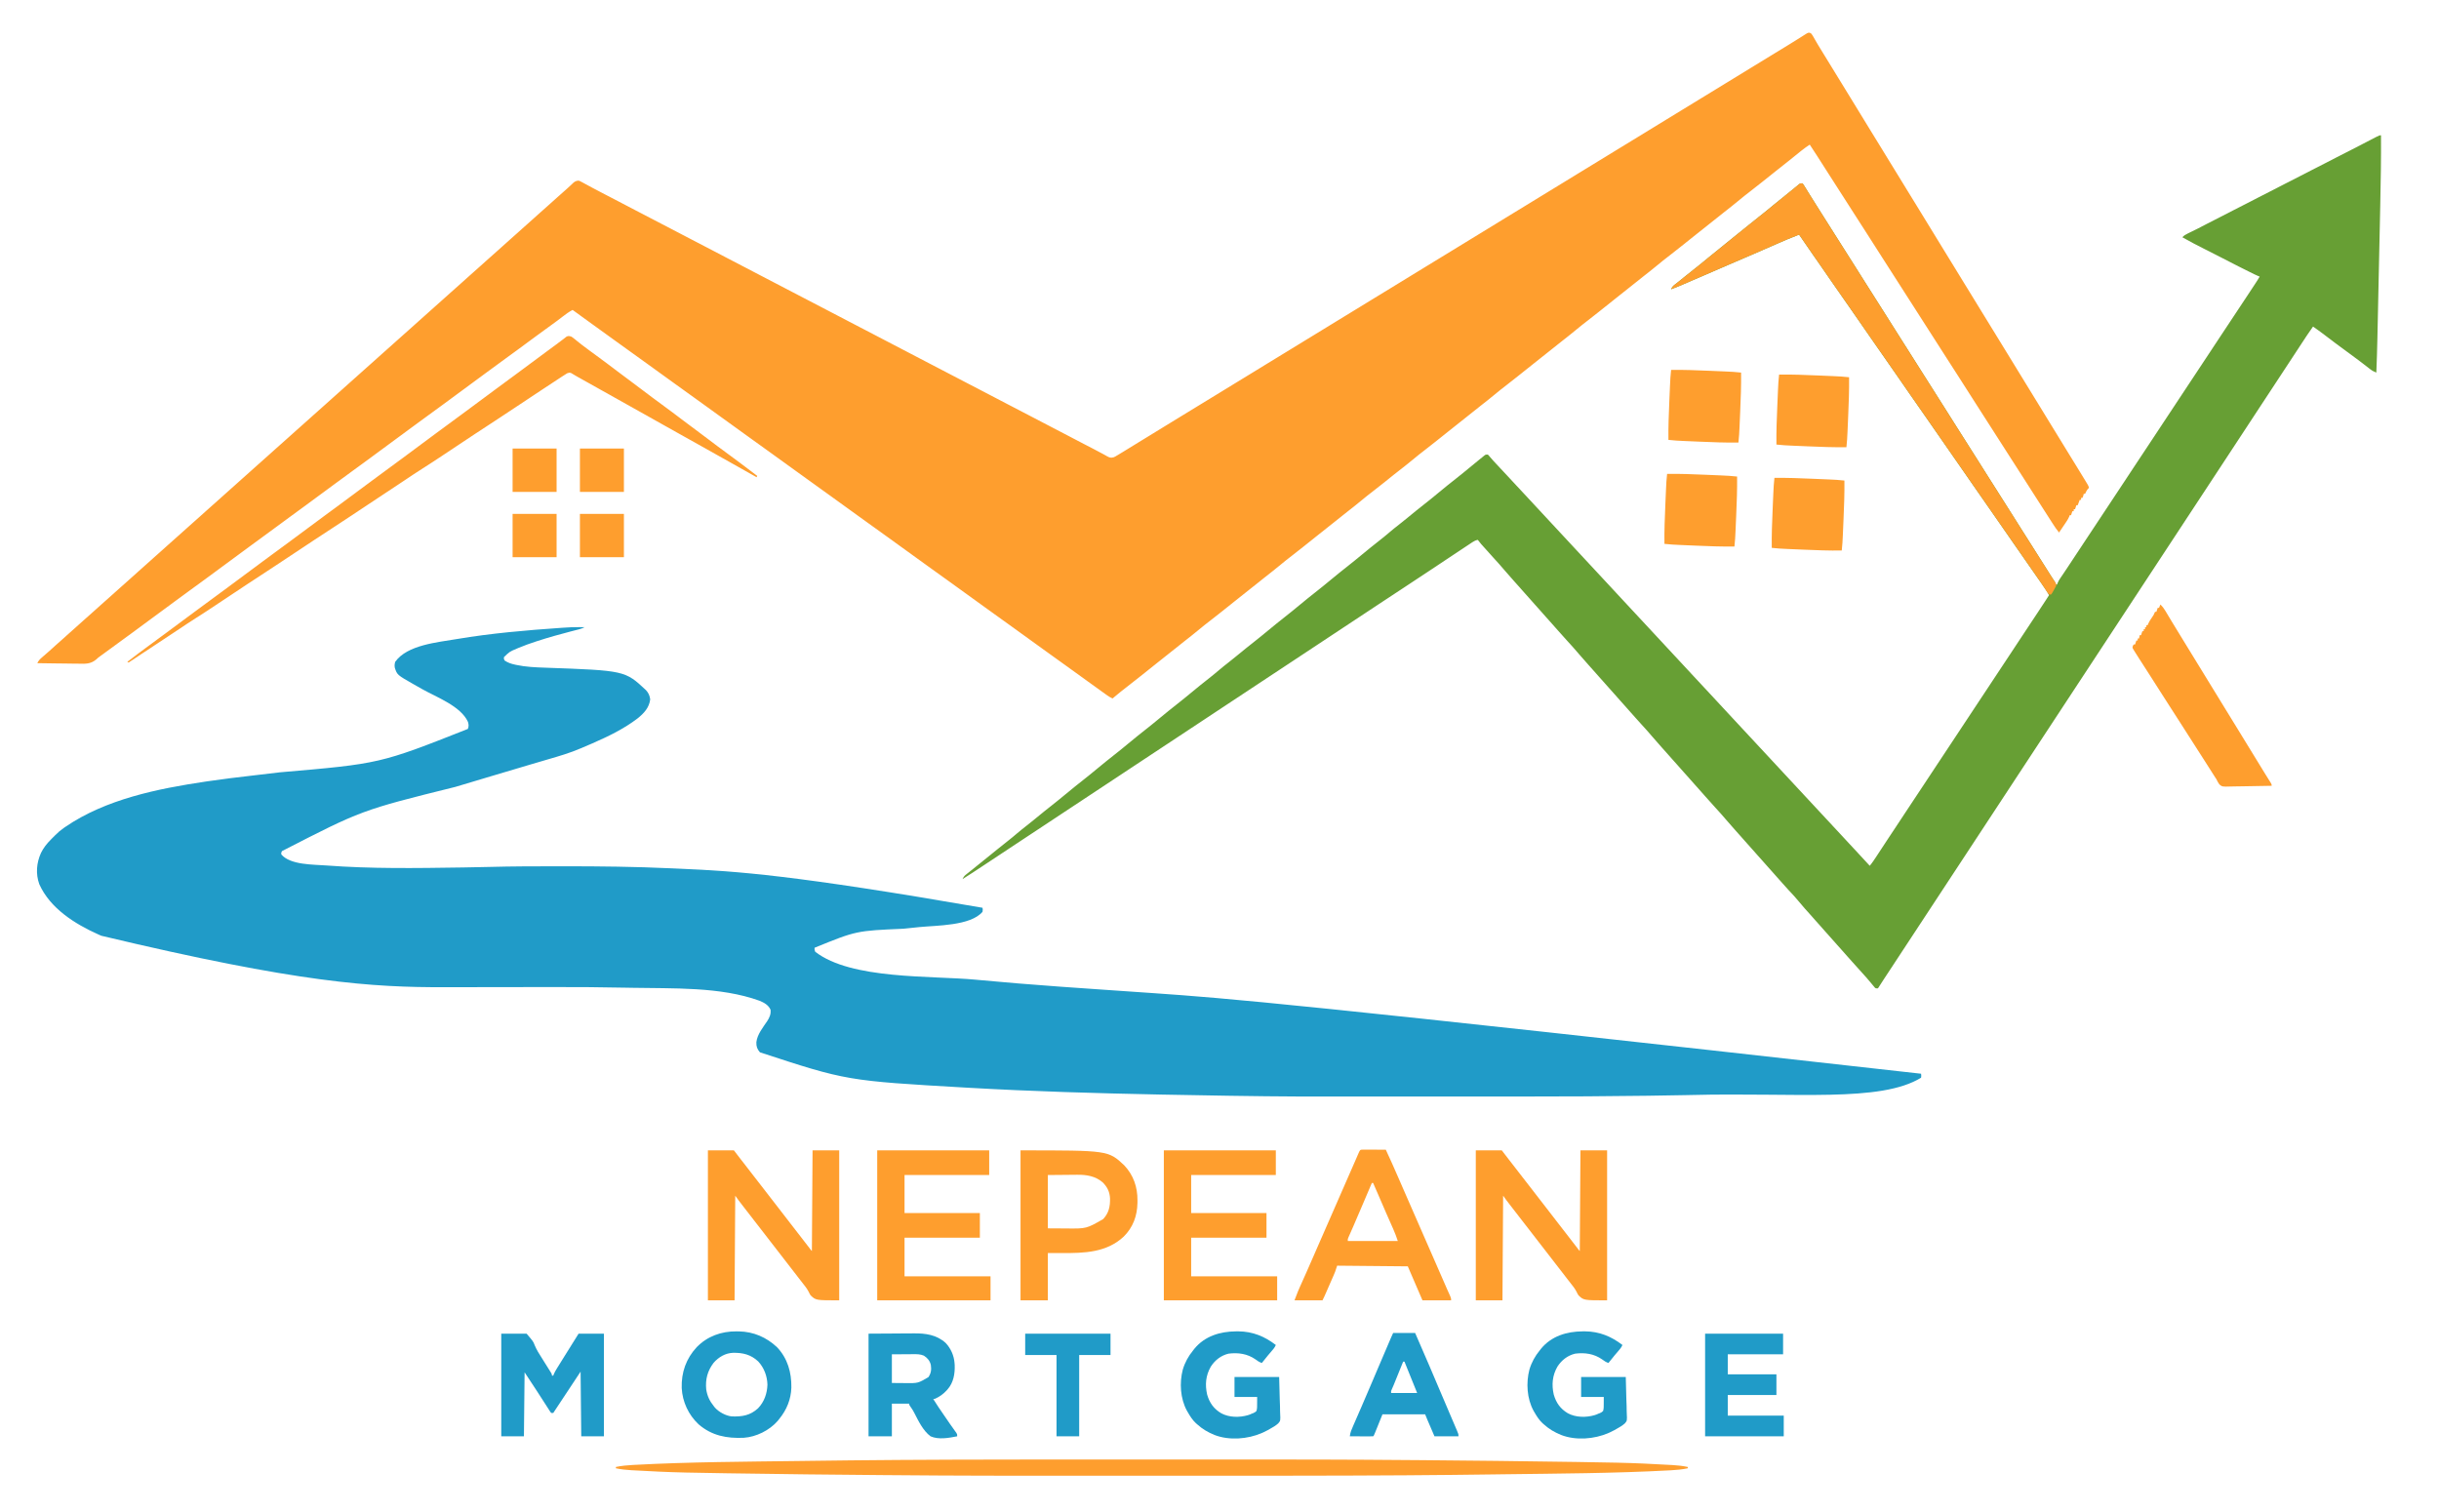<?xml version="1.0" encoding="UTF-8"?>
<svg version="1.1" xmlns="http://www.w3.org/2000/svg" width="3659" height="2268">
<path d="M0 0 C2.522 1.091 3.15 2.203 4.505 4.577 C4.966 5.368 5.428 6.158 5.903 6.973 C6.392 7.837 6.881 8.702 7.384 9.593 C8.457 11.436 9.531 13.278 10.607 15.12 C11.159 16.071 11.71 17.022 12.279 18.002 C14.882 22.435 17.6 26.794 20.322 31.155 C24.905 38.526 29.442 45.923 33.947 53.343 C38.413 60.697 42.908 68.032 47.447 75.343 C52.512 83.503 57.52 91.696 62.505 99.905 C66.959 107.234 71.447 114.542 75.947 121.843 C81.035 130.098 86.1 138.366 91.134 146.655 C96.065 154.773 101.043 162.86 106.053 170.93 C110.651 178.345 115.187 185.798 119.716 193.257 C123.595 199.638 127.507 205.998 131.447 212.343 C136.585 220.618 141.66 228.93 146.716 237.257 C150.595 243.638 154.508 249.998 158.447 256.343 C163.512 264.503 168.52 272.696 173.505 280.905 C177.959 288.234 182.447 295.542 186.947 302.843 C192.035 311.098 197.1 319.366 202.134 327.655 C207.065 335.773 212.043 343.86 217.053 351.93 C221.651 359.345 226.187 366.798 230.716 374.257 C234.595 380.638 238.507 386.998 242.447 393.343 C247.585 401.618 252.66 409.93 257.716 418.257 C261.595 424.638 265.508 430.998 269.447 437.343 C273.921 444.55 278.355 451.78 282.759 459.03 C290.435 471.667 298.189 484.256 305.947 496.843 C314.217 510.261 322.474 523.688 330.658 537.16 C335.733 545.507 340.854 553.824 345.979 562.14 C350.388 569.297 354.77 576.47 359.134 583.655 C364.065 591.773 369.043 599.86 374.053 607.93 C378.65 615.343 383.185 622.793 387.712 630.25 C391.63 636.698 395.589 643.121 399.572 649.53 C403.99 656.65 408.369 663.792 412.697 670.968 C413.21 671.815 413.724 672.663 414.254 673.537 C414.725 674.321 415.196 675.105 415.681 675.913 C416.096 676.601 416.51 677.29 416.938 677.999 C417.947 679.843 417.947 679.843 418.947 682.843 C418.513 683.214 418.08 683.585 417.634 683.968 C415.485 686.355 414.299 688.944 412.947 691.843 C412.287 691.843 411.627 691.843 410.947 691.843 C410.802 692.461 410.658 693.08 410.509 693.718 C409.947 695.843 409.947 695.843 408.947 697.843 C408.287 697.843 407.627 697.843 406.947 697.843 C406.947 698.833 406.947 699.823 406.947 700.843 C406.287 700.843 405.627 700.843 404.947 700.843 C403.871 703.495 402.852 706.126 401.947 708.843 C401.287 708.843 400.627 708.843 399.947 708.843 C399.287 710.823 398.627 712.803 397.947 714.843 C397.287 714.843 396.627 714.843 395.947 714.843 C395.947 715.833 395.947 716.823 395.947 717.843 C395.287 717.843 394.627 717.843 393.947 717.843 C393.287 719.823 392.627 721.803 391.947 723.843 C391.287 723.843 390.627 723.843 389.947 723.843 C389.684 724.563 389.421 725.283 389.15 726.025 C387.913 728.921 386.449 731.316 384.689 733.925 C384.064 734.856 383.438 735.787 382.794 736.747 C381.818 738.186 381.818 738.186 380.822 739.655 C380.163 740.634 379.504 741.613 378.825 742.622 C377.203 745.032 375.577 747.438 373.947 749.843 C370.297 745.498 367.26 740.854 364.197 736.093 C363.634 735.222 363.071 734.351 362.491 733.455 C355.959 723.34 349.477 713.194 342.995 703.048 C339.648 697.811 336.297 692.577 332.947 687.343 C328.886 681 324.827 674.656 320.771 668.311 C312.076 654.714 312.076 654.714 303.322 641.155 C298.67 633.986 294.079 626.78 289.496 619.568 C280.489 605.397 271.461 591.24 262.322 577.155 C257.667 569.98 253.071 562.768 248.485 555.55 C242.014 545.368 235.507 535.21 229.001 525.051 C226.92 521.801 224.841 518.551 222.763 515.3 C214.073 501.708 214.073 501.708 205.322 488.155 C200.67 480.986 196.079 473.78 191.496 466.568 C182.489 452.397 173.461 438.24 164.322 424.155 C159.67 416.986 155.079 409.78 150.496 402.568 C141.489 388.397 132.461 374.24 123.322 360.155 C118.667 352.98 114.071 345.768 109.485 338.55 C103.014 328.368 96.507 318.21 90.001 308.051 C87.92 304.801 85.841 301.551 83.763 298.3 C75.073 284.708 75.073 284.708 66.322 271.155 C61.67 263.986 57.079 256.78 52.496 249.568 C43.068 234.734 33.609 219.921 24.039 205.179 C19.61 198.346 15.247 191.47 10.891 184.59 C7.318 178.956 3.674 173.376 -0.053 167.843 C-4.342 170.631 -8.42 173.6 -12.428 176.78 C-13.028 177.253 -13.627 177.726 -14.245 178.214 C-19.565 182.426 -24.827 186.711 -30.086 191 C-37.235 196.823 -44.494 202.503 -51.762 208.177 C-58.521 213.456 -65.229 218.786 -71.866 224.218 C-77.326 228.684 -82.866 233.023 -88.491 237.28 C-95.092 242.278 -101.513 247.457 -107.883 252.746 C-114.507 258.241 -121.262 263.556 -128.053 268.843 C-135.444 274.607 -142.79 280.418 -150.053 286.343 C-157.877 292.724 -165.804 298.965 -173.762 305.177 C-180.521 310.456 -187.229 315.786 -193.866 321.218 C-199.326 325.684 -204.866 330.023 -210.491 334.28 C-217.092 339.278 -223.513 344.457 -229.883 349.746 C-236.507 355.241 -243.262 360.556 -250.053 365.843 C-257.444 371.607 -264.79 377.418 -272.053 383.343 C-279.877 389.724 -287.804 395.965 -295.762 402.177 C-302.521 407.456 -309.229 412.786 -315.866 418.218 C-321.326 422.684 -326.866 427.023 -332.491 431.28 C-339.092 436.278 -345.513 441.457 -351.883 446.746 C-358.507 452.241 -365.262 457.556 -372.053 462.843 C-379.444 468.607 -386.79 474.418 -394.053 480.343 C-401.877 486.724 -409.804 492.965 -417.762 499.177 C-424.521 504.456 -431.229 509.786 -437.866 515.218 C-443.326 519.684 -448.866 524.023 -454.491 528.28 C-461.092 533.278 -467.513 538.457 -473.883 543.746 C-480.507 549.241 -487.262 554.556 -494.053 559.843 C-501.444 565.607 -508.79 571.418 -516.053 577.343 C-523.877 583.724 -531.804 589.965 -539.762 596.177 C-546.521 601.456 -553.229 606.786 -559.866 612.218 C-565.326 616.684 -570.866 621.023 -576.491 625.28 C-583.092 630.278 -589.513 635.457 -595.883 640.746 C-602.507 646.241 -609.262 651.556 -616.053 656.843 C-618.347 658.632 -620.639 660.423 -622.928 662.218 C-623.503 662.668 -624.078 663.118 -624.67 663.582 C-629.112 667.075 -633.493 670.639 -637.866 674.218 C-643.326 678.684 -648.866 683.023 -654.491 687.28 C-661.092 692.278 -667.513 697.457 -673.883 702.746 C-680.507 708.241 -687.262 713.556 -694.053 718.843 C-701.444 724.607 -708.79 730.418 -716.053 736.343 C-723.877 742.724 -731.804 748.965 -739.762 755.177 C-746.521 760.456 -753.229 765.786 -759.866 771.218 C-765.326 775.684 -770.866 780.023 -776.491 784.28 C-783.092 789.278 -789.513 794.457 -795.883 799.746 C-802.507 805.241 -809.262 810.556 -816.053 815.843 C-823.444 821.607 -830.79 827.418 -838.053 833.343 C-845.877 839.724 -853.804 845.965 -861.762 852.177 C-868.521 857.456 -875.229 862.786 -881.866 868.218 C-887.326 872.684 -892.866 877.023 -898.491 881.28 C-905.092 886.278 -911.513 891.457 -917.883 896.746 C-924.507 902.241 -931.262 907.556 -938.053 912.843 C-945.444 918.607 -952.79 924.418 -960.053 930.343 C-967.877 936.724 -975.804 942.965 -983.762 949.177 C-990.521 954.456 -997.229 959.786 -1003.866 965.218 C-1009.326 969.684 -1014.865 974.023 -1020.491 978.28 C-1029.219 984.885 -1037.656 991.824 -1046.053 998.843 C-1048.715 997.57 -1051.126 996.187 -1053.53 994.479 C-1054.191 994.011 -1054.852 993.544 -1055.534 993.062 C-1056.241 992.556 -1056.949 992.051 -1057.678 991.53 C-1058.426 990.999 -1059.173 990.469 -1059.942 989.922 C-1067.587 984.484 -1075.19 978.988 -1082.787 973.484 C-1086.54 970.766 -1090.297 968.055 -1094.053 965.343 C-1098.601 962.059 -1103.149 958.774 -1107.694 955.487 C-1114.469 950.589 -1121.246 945.695 -1128.053 940.843 C-1135.64 935.435 -1143.189 929.975 -1150.739 924.516 C-1154.509 921.79 -1158.282 919.066 -1162.053 916.343 C-1163.553 915.259 -1165.053 914.176 -1166.553 913.093 C-1167.296 912.556 -1168.038 912.02 -1168.803 911.468 C-1175.553 906.593 -1175.553 906.593 -1177.804 904.967 C-1179.301 903.886 -1180.798 902.805 -1182.295 901.724 C-1186.095 898.98 -1189.895 896.234 -1193.694 893.487 C-1200.469 888.589 -1207.246 883.695 -1214.053 878.843 C-1221.64 873.435 -1229.189 867.975 -1236.739 862.516 C-1240.509 859.79 -1244.282 857.066 -1248.053 854.343 C-1249.553 853.259 -1251.053 852.176 -1252.553 851.093 C-1253.296 850.556 -1254.038 850.02 -1254.803 849.468 C-1261.553 844.593 -1261.553 844.593 -1263.804 842.967 C-1265.301 841.886 -1266.798 840.805 -1268.295 839.724 C-1272.095 836.98 -1275.895 834.234 -1279.694 831.487 C-1286.469 826.589 -1293.246 821.695 -1300.053 816.843 C-1307.64 811.435 -1315.189 805.975 -1322.739 800.516 C-1326.509 797.79 -1330.282 795.066 -1334.053 792.343 C-1335.553 791.259 -1337.053 790.176 -1338.553 789.093 C-1339.296 788.556 -1340.038 788.02 -1340.803 787.468 C-1365.553 769.593 -1365.553 769.593 -1367.804 767.967 C-1369.301 766.886 -1370.798 765.805 -1372.295 764.724 C-1376.095 761.98 -1379.895 759.234 -1383.694 756.487 C-1390.469 751.589 -1397.246 746.695 -1404.053 741.843 C-1411.64 736.435 -1419.189 730.975 -1426.739 725.516 C-1430.509 722.79 -1434.282 720.066 -1438.053 717.343 C-1439.553 716.259 -1441.053 715.176 -1442.553 714.093 C-1443.296 713.556 -1444.038 713.02 -1444.803 712.468 C-1451.553 707.593 -1451.553 707.593 -1453.804 705.967 C-1455.301 704.886 -1456.798 703.805 -1458.295 702.724 C-1462.095 699.98 -1465.895 697.234 -1469.694 694.487 C-1476.469 689.589 -1483.246 684.695 -1490.053 679.843 C-1497.64 674.435 -1505.189 668.975 -1512.739 663.516 C-1516.509 660.79 -1520.282 658.066 -1524.053 655.343 C-1525.553 654.259 -1527.053 653.176 -1528.553 652.093 C-1529.296 651.556 -1530.038 651.02 -1530.803 650.468 C-1537.553 645.593 -1537.553 645.593 -1539.804 643.967 C-1541.301 642.886 -1542.798 641.805 -1544.295 640.724 C-1548.095 637.98 -1551.895 635.234 -1555.694 632.487 C-1562.469 627.589 -1569.246 622.695 -1576.053 617.843 C-1583.64 612.435 -1591.189 606.975 -1598.739 601.516 C-1602.509 598.79 -1606.282 596.066 -1610.053 593.343 C-1611.553 592.259 -1613.053 591.176 -1614.553 590.093 C-1615.296 589.556 -1616.038 589.02 -1616.803 588.468 C-1641.553 570.593 -1641.553 570.593 -1643.804 568.967 C-1645.301 567.886 -1646.798 566.805 -1648.295 565.724 C-1652.095 562.98 -1655.895 560.234 -1659.694 557.487 C-1666.469 552.589 -1673.246 547.695 -1680.053 542.843 C-1687.64 537.435 -1695.189 531.975 -1702.739 526.516 C-1706.509 523.79 -1710.282 521.066 -1714.053 518.343 C-1715.553 517.259 -1717.053 516.176 -1718.553 515.093 C-1719.296 514.556 -1720.038 514.02 -1720.803 513.468 C-1727.553 508.593 -1727.553 508.593 -1729.804 506.967 C-1731.301 505.886 -1732.798 504.805 -1734.295 503.724 C-1738.095 500.98 -1741.895 498.234 -1745.694 495.487 C-1752.469 490.589 -1759.246 485.695 -1766.053 480.843 C-1773.64 475.435 -1781.189 469.975 -1788.739 464.516 C-1792.509 461.79 -1796.282 459.066 -1800.053 456.343 C-1801.553 455.259 -1803.053 454.176 -1804.553 453.093 C-1805.296 452.556 -1806.038 452.02 -1806.803 451.468 C-1809.053 449.843 -1811.303 448.218 -1813.553 446.593 C-1814.668 445.788 -1814.668 445.788 -1815.805 444.966 C-1817.299 443.887 -1818.794 442.808 -1820.288 441.729 C-1824.125 438.957 -1827.962 436.187 -1831.8 433.417 C-1839.895 427.573 -1847.986 421.724 -1856.053 415.843 C-1861.49 418.777 -1866.262 422.158 -1871.116 425.968 C-1876.322 430.002 -1881.547 433.981 -1886.928 437.78 C-1894.902 443.416 -1902.746 449.224 -1910.598 455.028 C-1914.58 457.97 -1918.567 460.906 -1922.553 463.843 C-1927.317 467.351 -1932.08 470.862 -1936.839 474.378 C-1945.287 480.617 -1953.764 486.813 -1962.286 492.95 C-1970.122 498.6 -1977.893 504.336 -1985.662 510.076 C-1989.623 513.002 -1993.589 515.922 -1997.553 518.843 C-1999.137 520.009 -2000.72 521.176 -2002.303 522.343 C-2011.803 529.343 -2021.303 536.343 -2030.803 543.343 C-2031.587 543.92 -2032.371 544.498 -2033.179 545.093 C-2034.761 546.259 -2036.344 547.425 -2037.926 548.59 C-2041.899 551.517 -2045.87 554.445 -2049.839 557.378 C-2058.287 563.617 -2066.764 569.813 -2075.286 575.95 C-2083.122 581.6 -2090.893 587.336 -2098.662 593.076 C-2102.623 596.002 -2106.589 598.922 -2110.553 601.843 C-2112.137 603.009 -2113.72 604.176 -2115.303 605.343 C-2124.803 612.343 -2134.303 619.343 -2143.803 626.343 C-2144.587 626.92 -2145.371 627.498 -2146.179 628.093 C-2147.761 629.259 -2149.344 630.425 -2150.926 631.59 C-2154.899 634.517 -2158.87 637.445 -2162.839 640.378 C-2171.287 646.617 -2179.764 652.813 -2188.286 658.95 C-2196.122 664.6 -2203.893 670.336 -2211.662 676.076 C-2215.623 679.002 -2219.589 681.922 -2223.553 684.843 C-2225.137 686.009 -2226.72 687.176 -2228.303 688.343 C-2231.47 690.676 -2234.637 693.009 -2237.803 695.343 C-2238.587 695.92 -2239.371 696.498 -2240.179 697.093 C-2241.761 698.259 -2243.344 699.425 -2244.926 700.59 C-2248.899 703.517 -2252.87 706.445 -2256.839 709.378 C-2264.609 715.117 -2272.398 720.827 -2280.241 726.468 C-2285.892 730.532 -2291.497 734.649 -2297.053 738.843 C-2303.353 743.597 -2309.726 748.24 -2316.134 752.849 C-2324.023 758.528 -2331.844 764.299 -2339.662 770.076 C-2343.623 773.002 -2347.589 775.922 -2351.553 778.843 C-2353.137 780.009 -2354.72 781.176 -2356.303 782.343 C-2365.803 789.343 -2375.303 796.343 -2384.803 803.343 C-2385.587 803.92 -2386.371 804.498 -2387.179 805.093 C-2388.761 806.259 -2390.344 807.425 -2391.926 808.59 C-2395.899 811.517 -2399.87 814.445 -2403.839 817.378 C-2412.287 823.617 -2420.764 829.813 -2429.286 835.95 C-2437.122 841.6 -2444.893 847.336 -2452.662 853.076 C-2456.623 856.002 -2460.589 858.922 -2464.553 861.843 C-2466.137 863.009 -2467.72 864.176 -2469.303 865.343 C-2478.803 872.343 -2488.303 879.343 -2497.803 886.343 C-2498.587 886.92 -2499.371 887.498 -2500.179 888.093 C-2501.761 889.259 -2503.344 890.425 -2504.926 891.59 C-2508.899 894.517 -2512.87 897.445 -2516.839 900.378 C-2525.281 906.613 -2533.751 912.806 -2542.269 918.937 C-2548.628 923.521 -2554.944 928.162 -2561.247 932.823 C-2562.691 933.89 -2564.143 934.947 -2565.604 935.991 C-2568.079 937.796 -2568.079 937.796 -2570.256 939.896 C-2578.866 947.388 -2586.823 946.893 -2597.628 946.624 C-2599.406 946.609 -2601.183 946.597 -2602.961 946.589 C-2607.606 946.559 -2612.249 946.481 -2616.894 946.392 C-2621.647 946.31 -2626.4 946.273 -2631.153 946.233 C-2640.454 946.148 -2649.754 946.011 -2659.053 945.843 C-2657.366 942.214 -2655.462 940.173 -2652.428 937.53 C-2651.077 936.343 -2651.077 936.343 -2649.698 935.132 C-2648.825 934.376 -2647.953 933.621 -2647.053 932.843 C-2645.741 931.697 -2644.428 930.551 -2643.116 929.405 C-2642.478 928.849 -2641.84 928.294 -2641.182 927.721 C-2637.653 924.606 -2634.188 921.421 -2630.71 918.249 C-2627.886 915.691 -2625.023 913.185 -2622.147 910.686 C-2619.589 908.434 -2617.072 906.139 -2614.553 903.843 C-2610.764 900.387 -2606.943 896.977 -2603.073 893.612 C-2599.027 890.067 -2595.046 886.448 -2591.053 882.843 C-2585.771 878.072 -2580.474 873.324 -2575.108 868.647 C-2571.054 865.086 -2567.058 861.459 -2563.053 857.843 C-2557.771 853.072 -2552.474 848.324 -2547.108 843.647 C-2543.054 840.086 -2539.058 836.459 -2535.053 832.843 C-2529.771 828.072 -2524.474 823.324 -2519.108 818.647 C-2515.054 815.086 -2511.058 811.459 -2507.053 807.843 C-2497.565 799.274 -2497.565 799.274 -2493.116 795.405 C-2489.888 792.594 -2486.716 789.727 -2483.553 786.843 C-2479.764 783.387 -2475.943 779.977 -2472.073 776.612 C-2468.027 773.067 -2464.046 769.448 -2460.053 765.843 C-2454.771 761.072 -2449.474 756.324 -2444.108 751.647 C-2440.054 748.086 -2436.058 744.459 -2432.053 740.843 C-2426.771 736.072 -2421.474 731.324 -2416.108 726.647 C-2412.054 723.086 -2408.058 719.459 -2404.053 715.843 C-2398.771 711.072 -2393.474 706.324 -2388.108 701.647 C-2384.054 698.086 -2380.058 694.459 -2376.053 690.843 C-2366.565 682.274 -2366.565 682.274 -2362.116 678.405 C-2358.888 675.594 -2355.716 672.727 -2352.553 669.843 C-2348.764 666.387 -2344.943 662.977 -2341.073 659.612 C-2337.027 656.067 -2333.046 652.448 -2329.053 648.843 C-2323.771 644.072 -2318.474 639.324 -2313.108 634.647 C-2309.054 631.086 -2305.058 627.459 -2301.053 623.843 C-2295.771 619.072 -2290.474 614.324 -2285.108 609.647 C-2281.054 606.086 -2277.058 602.459 -2273.053 598.843 C-2267.771 594.072 -2262.474 589.324 -2257.108 584.647 C-2253.054 581.086 -2249.058 577.459 -2245.053 573.843 C-2239.771 569.072 -2234.474 564.324 -2229.108 559.647 C-2225.054 556.086 -2221.058 552.459 -2217.053 548.843 C-2207.565 540.274 -2207.565 540.274 -2203.116 536.405 C-2199.888 533.594 -2196.716 530.727 -2193.553 527.843 C-2189.764 524.387 -2185.943 520.977 -2182.073 517.612 C-2178.027 514.067 -2174.046 510.448 -2170.053 506.843 C-2164.771 502.072 -2159.474 497.324 -2154.108 492.647 C-2150.054 489.086 -2146.058 485.459 -2142.053 481.843 C-2136.771 477.072 -2131.474 472.324 -2126.108 467.647 C-2122.054 464.086 -2118.058 460.459 -2114.053 456.843 C-2108.771 452.072 -2103.474 447.324 -2098.108 442.647 C-2094.054 439.086 -2090.058 435.459 -2086.053 431.843 C-2076.565 423.274 -2076.565 423.274 -2072.116 419.405 C-2068.888 416.594 -2065.716 413.727 -2062.553 410.843 C-2058.764 407.387 -2054.943 403.977 -2051.073 400.612 C-2047.027 397.067 -2043.046 393.448 -2039.053 389.843 C-2033.771 385.072 -2028.474 380.324 -2023.108 375.647 C-2019.054 372.086 -2015.058 368.459 -2011.053 364.843 C-2005.771 360.072 -2000.474 355.324 -1995.108 350.647 C-1991.054 347.086 -1987.058 343.459 -1983.053 339.843 C-1977.771 335.072 -1972.474 330.324 -1967.108 325.647 C-1963.054 322.086 -1959.058 318.459 -1955.053 314.843 C-1945.565 306.274 -1945.565 306.274 -1941.116 302.405 C-1937.888 299.594 -1934.716 296.727 -1931.553 293.843 C-1927.764 290.387 -1923.943 286.977 -1920.073 283.612 C-1916.027 280.067 -1912.046 276.448 -1908.053 272.843 C-1902.771 268.072 -1897.474 263.324 -1892.108 258.647 C-1888.054 255.086 -1884.058 251.459 -1880.053 247.843 C-1874.78 243.08 -1869.504 238.325 -1864.128 233.678 C-1862.564 232.294 -1861.03 230.877 -1859.51 229.444 C-1858.201 228.218 -1858.201 228.218 -1856.866 226.968 C-1856.068 226.207 -1855.27 225.446 -1854.448 224.663 C-1851.78 222.635 -1850.36 222.161 -1847.053 221.843 C-1844.74 222.64 -1844.74 222.64 -1842.343 223.948 C-1841.44 224.431 -1840.537 224.913 -1839.607 225.41 C-1838.641 225.945 -1837.674 226.479 -1836.678 227.03 C-1834.593 228.151 -1832.507 229.273 -1830.421 230.393 C-1829.358 230.97 -1828.296 231.547 -1827.201 232.142 C-1822.429 234.72 -1817.617 237.218 -1812.803 239.718 C-1810.897 240.712 -1808.991 241.707 -1807.085 242.702 C-1800.497 246.135 -1793.9 249.551 -1787.303 252.968 C-1778.961 257.288 -1770.633 261.632 -1762.325 266.019 C-1754.342 270.229 -1746.326 274.375 -1738.312 278.526 C-1728.152 283.788 -1718.006 289.077 -1707.864 294.375 C-1703.095 296.866 -1698.324 299.354 -1693.553 301.843 C-1687.85 304.818 -1682.146 307.794 -1676.444 310.772 C-1666.073 316.188 -1655.693 321.587 -1645.303 326.968 C-1636.964 331.287 -1628.638 335.629 -1620.334 340.015 C-1612.251 344.278 -1604.133 348.472 -1596.018 352.673 C-1589.559 356.019 -1583.11 359.381 -1576.678 362.78 C-1568.662 367.016 -1560.61 371.183 -1552.553 375.343 C-1543.759 379.884 -1534.976 384.446 -1526.224 389.07 C-1518.276 393.264 -1510.293 397.393 -1502.312 401.526 C-1492.152 406.788 -1482.006 412.077 -1471.864 417.375 C-1467.095 419.866 -1462.324 422.354 -1457.553 424.843 C-1451.85 427.818 -1446.146 430.794 -1440.444 433.772 C-1430.073 439.188 -1419.693 444.587 -1409.303 449.968 C-1400.964 454.287 -1392.638 458.629 -1384.334 463.015 C-1376.251 467.278 -1368.133 471.472 -1360.018 475.673 C-1353.559 479.019 -1347.11 482.381 -1340.678 485.78 C-1332.662 490.016 -1324.61 494.183 -1316.553 498.343 C-1307.759 502.884 -1298.976 507.446 -1290.224 512.07 C-1282.276 516.264 -1274.293 520.393 -1266.312 524.526 C-1256.152 529.788 -1246.006 535.077 -1235.864 540.375 C-1231.095 542.866 -1226.324 545.354 -1221.553 547.843 C-1215.85 550.818 -1210.146 553.794 -1204.444 556.772 C-1194.073 562.188 -1183.693 567.587 -1173.303 572.968 C-1164.964 577.287 -1156.638 581.629 -1148.334 586.015 C-1140.251 590.278 -1132.133 594.472 -1124.018 598.673 C-1117.559 602.019 -1111.11 605.381 -1104.678 608.78 C-1099.145 611.704 -1093.598 614.602 -1088.038 617.475 C-1087.418 617.796 -1086.799 618.116 -1086.161 618.446 C-1082.991 620.084 -1079.819 621.719 -1076.646 623.35 C-1071.262 626.121 -1065.891 628.905 -1060.593 631.839 C-1059.81 632.269 -1059.027 632.7 -1058.22 633.143 C-1056.827 633.914 -1055.441 634.697 -1054.063 635.493 C-1050.189 637.632 -1048.272 638.048 -1044.053 636.843 C-1041.755 635.76 -1041.755 635.76 -1039.491 634.358 C-1038.623 633.842 -1037.755 633.326 -1036.86 632.794 C-1035.934 632.232 -1035.008 631.671 -1034.053 631.093 C-1033.08 630.51 -1032.107 629.927 -1031.104 629.327 C-1022.821 624.35 -1014.604 619.266 -1006.401 614.159 C-1000.809 610.682 -995.183 607.259 -989.553 603.843 C-982.302 599.44 -975.072 595.007 -967.866 590.53 C-959.136 585.108 -950.359 579.767 -941.57 574.442 C-933.044 569.276 -924.539 564.077 -916.053 558.843 C-907.076 553.305 -898.075 547.809 -889.053 542.343 C-878.84 536.154 -868.656 529.919 -858.491 523.651 C-850.587 518.779 -842.66 513.945 -834.725 509.124 C-827.589 504.786 -820.475 500.413 -813.366 496.03 C-803.698 490.07 -794.002 484.159 -784.289 478.274 C-774.664 472.441 -765.071 466.558 -755.491 460.651 C-747.587 455.779 -739.66 450.945 -731.725 446.124 C-724.589 441.786 -717.475 437.413 -710.366 433.03 C-700.697 427.069 -690.999 421.157 -681.284 415.271 C-671.781 409.512 -662.311 403.702 -652.854 397.869 C-644.837 392.929 -636.794 388.034 -628.741 383.155 C-620.654 378.256 -612.584 373.334 -604.553 368.343 C-595.928 362.982 -587.254 357.703 -578.569 352.441 C-570.043 347.275 -561.538 342.076 -553.053 336.843 C-544.076 331.305 -535.075 325.809 -526.053 320.343 C-515.84 314.154 -505.656 307.919 -495.491 301.651 C-487.587 296.779 -479.66 291.945 -471.725 287.124 C-464.589 282.786 -457.475 278.413 -450.366 274.03 C-440.698 268.07 -431.002 262.159 -421.289 256.274 C-411.664 250.441 -402.071 244.558 -392.491 238.651 C-384.587 233.779 -376.66 228.945 -368.725 224.124 C-361.589 219.786 -354.475 215.413 -347.366 211.03 C-337.697 205.069 -327.999 199.157 -318.284 193.271 C-308.781 187.512 -299.311 181.702 -289.854 175.869 C-281.837 170.929 -273.794 166.034 -265.741 161.155 C-257.654 156.256 -249.584 151.334 -241.553 146.343 C-232.928 140.982 -224.254 135.703 -215.569 130.441 C-207.043 125.275 -198.538 120.076 -190.053 114.843 C-181.076 109.305 -172.075 103.809 -163.053 98.343 C-152.84 92.154 -142.656 85.919 -132.491 79.651 C-124.587 74.779 -116.66 69.945 -108.725 65.124 C-101.589 60.786 -94.475 56.413 -87.366 52.03 C-78.284 46.431 -69.178 40.872 -60.053 35.343 C-50.825 29.75 -41.616 24.127 -32.428 18.468 C-31.359 17.811 -30.29 17.154 -29.188 16.478 C-24.294 13.47 -19.415 10.446 -14.569 7.362 C-13.736 6.837 -12.903 6.312 -12.044 5.772 C-10.516 4.808 -8.995 3.835 -7.481 2.851 C-2.614 -0.2 -2.614 -0.2 0 0 Z " fill="#FE9E2E" transform="translate(2715.053,49.157)"/>
<path d="M0 0 C0.834 0.005 1.668 0.009 2.527 0.014 C4.518 0.025 6.509 0.043 8.5 0.062 C5.879 1.453 3.424 2.457 0.55 3.185 C-0.223 3.383 -0.996 3.582 -1.793 3.787 C-3.048 4.103 -3.048 4.103 -4.328 4.426 C-6.16 4.898 -7.991 5.371 -9.823 5.845 C-10.789 6.094 -11.755 6.342 -12.75 6.599 C-29.354 10.895 -45.812 15.513 -62.125 20.812 C-63.319 21.196 -63.319 21.196 -64.538 21.587 C-73.42 24.451 -82.125 27.615 -90.738 31.215 C-91.519 31.54 -92.299 31.866 -93.103 32.201 C-104.153 36.87 -104.153 36.87 -112.5 45.062 C-112.73 47.587 -112.73 47.587 -111.5 50.062 C-106.539 53.363 -101.985 54.992 -96.188 56.188 C-95.511 56.343 -94.835 56.499 -94.139 56.66 C-79.812 59.753 -65.107 60.334 -50.51 60.839 C69.072 65.126 69.072 65.126 100.688 94.625 C104.442 98.806 106.194 102.743 106.938 108.375 C105.457 120.857 97.461 129.379 87.973 136.953 C67.452 152.672 43.777 164.077 20.188 174.375 C19.55 174.653 18.913 174.932 18.257 175.219 C14.378 176.908 10.485 178.56 6.58 180.188 C5.182 180.776 3.787 181.371 2.395 181.973 C-13.304 188.759 -29.578 193.482 -45.968 198.253 C-49.989 199.427 -54.006 200.612 -58.024 201.796 C-63.15 203.307 -68.276 204.817 -73.403 206.323 C-92.651 211.977 -111.87 217.727 -131.089 223.479 C-135.735 224.869 -140.381 226.258 -145.027 227.648 C-150.458 229.272 -155.888 230.896 -161.319 232.521 C-169.311 234.913 -177.304 237.303 -185.298 239.69 C-325.934 274.603 -325.934 274.603 -445.5 336.062 C-446.737 338.493 -446.737 338.493 -446.5 341.062 C-432.765 357.108 -398.563 356.05 -379.199 357.576 C-311.942 362.666 -244.145 361.632 -176.75 360.625 C-175.435 360.605 -174.12 360.586 -172.765 360.566 C-160.265 360.374 -147.766 360.16 -135.27 359.813 C-100.168 358.857 -65.065 358.818 -29.953 358.813 C-27.42 358.812 -24.886 358.812 -22.352 358.811 C30.997 358.795 84.253 359.354 137.553 361.835 C142.56 362.067 147.568 362.285 152.576 362.5 C237.034 366.16 321.501 371.829 605.5 421.062 C605.938 423.875 605.938 423.875 605.5 427.062 C587.864 448.259 535.891 447.52 510.979 450.012 C503.702 450.741 496.429 451.506 489.156 452.273 C488.435 452.349 487.713 452.426 486.97 452.504 C416.096 455.557 416.096 455.557 353.5 481.062 C353.367 484.049 353.367 484.049 354.5 487.062 C408.826 529.211 528.741 522.619 595.687 529.014 C596.567 529.098 597.447 529.182 598.354 529.268 C617.662 531.108 636.982 532.782 656.312 534.371 C657.196 534.444 658.079 534.517 658.989 534.592 C701.297 538.08 743.639 541.026 785.99 543.917 C810.666 545.601 835.339 547.314 860.012 549.031 C861.815 549.157 861.815 549.157 863.655 549.285 C968.882 556.606 1074.064 564.564 2013.5 670.062 C2013.875 673.312 2013.875 673.312 2013.5 676.062 C1952.286 713.591 1825.619 697.958 1667.796 702.017 C1665.614 702.06 1663.432 702.104 1661.251 702.147 C1643.396 702.501 1625.541 702.781 1607.685 703.032 C1605.488 703.063 1603.292 703.094 1601.096 703.125 C1541.519 703.968 1481.952 704.226 1422.37 704.23 C1415.206 704.23 1408.042 704.233 1400.878 704.235 C1376.868 704.244 1352.858 704.249 1328.847 704.248 C1327.571 704.248 1326.295 704.248 1324.98 704.248 C1323.702 704.248 1322.424 704.248 1321.108 704.248 C1301.86 704.247 1282.612 704.255 1263.364 704.268 C1065.094 704.402 1065.094 704.402 975.738 703.137 C974.992 703.126 974.245 703.116 973.475 703.105 C940.411 702.637 907.349 702.018 874.288 701.356 C873.587 701.342 872.886 701.328 872.164 701.314 C775.907 699.388 679.626 696.571 583.5 691.062 C582.699 691.017 581.897 690.971 581.072 690.923 C401.762 680.617 401.762 680.617 271.562 637.938 C267.324 632.948 266.013 629.277 266.203 622.75 C267.483 611.164 276.104 600.6 282.449 591.164 C286.034 585.66 288.173 580.756 287.5 574.062 C284.236 566.854 277.937 563.496 270.938 560.562 C212.07 539.199 139.867 542.38 78.201 541.118 C76.34 541.08 74.478 541.041 72.617 541.002 C34.926 540.219 -2.743 539.939 -40.442 540.022 C-47.677 540.038 -54.911 540.045 -62.146 540.052 C-75.107 540.064 -88.069 540.078 -101.031 540.097 C-102.178 540.099 -102.178 540.099 -103.349 540.1 C-111.878 540.112 -120.407 540.126 -128.936 540.142 C-129.704 540.143 -130.471 540.144 -131.262 540.146 C-132.811 540.149 -134.36 540.151 -135.91 540.154 C-136.675 540.156 -137.441 540.157 -138.23 540.158 C-138.995 540.16 -139.759 540.161 -140.547 540.163 C-153.485 540.186 -166.422 540.201 -179.36 540.21 C-186.541 540.215 -193.722 540.224 -200.903 540.243 C-310.059 540.531 -419.264 533.975 -716.5 463.062 C-718.038 462.384 -719.575 461.705 -721.113 461.027 C-756.2 445.3 -793.286 421.967 -809.527 385.758 C-815.16 370.15 -813.767 353.688 -806.992 338.734 C-803.182 331.113 -798.49 325.086 -792.5 319.062 C-791.634 318.176 -790.768 317.289 -789.875 316.375 C-788.699 315.23 -788.699 315.23 -787.5 314.062 C-786.76 313.292 -786.76 313.292 -786.005 312.505 C-781.924 308.29 -777.687 304.724 -772.875 301.375 C-772.148 300.867 -771.422 300.36 -770.673 299.837 C-709.802 258.098 -631.871 242.407 -560.039 231.727 C-558.548 231.504 -558.548 231.504 -557.028 231.277 C-534.121 227.877 -511.143 225.152 -488.14 222.493 C-476.185 221.11 -464.233 219.692 -452.281 218.273 C-451.107 218.134 -449.932 217.995 -448.722 217.851 C-298.576 204.931 -298.576 204.931 -166.625 152.75 C-165.025 148.927 -165.289 145.919 -166.5 142.062 C-177.341 118.418 -213.536 105.199 -235.101 93.03 C-237.45 91.704 -239.797 90.374 -242.14 89.038 C-244.297 87.81 -246.458 86.588 -248.623 85.374 C-272.678 71.641 -272.678 71.641 -276.18 60.996 C-276.782 57.76 -276.541 55.205 -275.625 52.062 C-257.584 26.592 -211.936 22.824 -183.5 17.938 C-131.566 9.154 -79.009 4.671 -26.5 1.062 C-25.696 1.006 -24.892 0.95 -24.064 0.892 C-16.037 0.335 -8.049 -0.087 0 0 Z " fill="#209BC8" transform="translate(868.5,940.938)"/>
<path d="M0 0 C0.222 34.905 -0.364 69.783 -1.129 104.678 C-1.298 112.36 -1.461 120.042 -1.624 127.725 C-1.915 141.449 -2.21 155.173 -2.509 168.898 C-2.796 182.125 -3.08 195.352 -3.361 208.579 C-3.378 209.397 -3.396 210.215 -3.414 211.058 C-3.431 211.875 -3.448 212.692 -3.466 213.533 C-3.789 228.749 -4.115 243.964 -4.442 259.18 C-4.54 263.751 -4.638 268.322 -4.735 272.893 C-4.889 280.135 -5.045 287.377 -5.204 294.619 C-5.276 297.914 -5.347 301.209 -5.417 304.503 C-5.781 321.676 -6.313 338.837 -7 356 C-10.594 354.619 -13.371 353.168 -16.414 350.797 C-17.664 349.832 -17.664 349.832 -18.94 348.847 C-20.269 347.809 -20.269 347.809 -21.625 346.75 C-23.52 345.288 -25.416 343.827 -27.312 342.367 C-28.266 341.632 -29.22 340.897 -30.203 340.14 C-34.307 337 -38.459 333.931 -42.625 330.875 C-43.401 330.305 -44.178 329.735 -44.978 329.147 C-47.317 327.43 -49.658 325.715 -52 324 C-62.96 315.975 -73.858 307.882 -84.621 299.592 C-90.305 295.23 -96.099 291.063 -102 287 C-108.067 295.494 -113.784 304.206 -119.5 312.938 C-120.516 314.487 -121.532 316.037 -122.549 317.586 C-124.656 320.798 -126.762 324.01 -128.867 327.222 C-133.265 333.931 -137.672 340.634 -142.079 347.338 C-144.469 350.975 -146.86 354.612 -149.25 358.25 C-150.208 359.708 -151.167 361.167 -152.125 362.625 C-152.837 363.708 -152.837 363.708 -153.562 364.812 C-155 367 -156.438 369.188 -157.875 371.375 C-158.349 372.097 -158.824 372.819 -159.312 373.562 C-160.271 375.021 -161.229 376.479 -162.188 377.938 C-164.582 381.581 -166.976 385.225 -169.371 388.868 C-173.701 395.459 -178.032 402.049 -182.364 408.639 C-192.081 423.423 -201.795 438.208 -211.5 453 C-221.69 468.531 -231.89 484.054 -242.093 499.577 C-246.417 506.156 -250.741 512.736 -255.065 519.316 C-257.46 522.96 -259.855 526.605 -262.25 530.25 C-263.208 531.708 -264.167 533.167 -265.125 534.625 C-312.562 606.812 -360 679 -523.875 928.375 C-524.349 929.097 -524.824 929.819 -525.312 930.562 C-526.271 932.021 -527.229 933.479 -528.188 934.938 C-530.582 938.581 -532.976 942.225 -535.371 945.868 C-539.701 952.459 -544.032 959.049 -548.364 965.639 C-558.081 980.423 -567.795 995.208 -577.5 1010 C-587.69 1025.531 -597.89 1041.054 -608.093 1056.577 C-612.417 1063.156 -616.741 1069.736 -621.065 1076.316 C-623.46 1079.96 -625.855 1083.605 -628.25 1087.25 C-629.208 1088.708 -630.167 1090.167 -631.125 1091.625 C-705.875 1205.375 -705.875 1205.375 -707.312 1207.562 C-708.271 1209.022 -709.231 1210.481 -710.19 1211.941 C-712.572 1215.567 -714.955 1219.192 -717.338 1222.818 C-721.809 1229.621 -726.279 1236.424 -730.748 1243.229 C-732.848 1246.425 -734.947 1249.621 -737.047 1252.818 C-738.043 1254.334 -739.039 1255.85 -740.035 1257.367 C-740.507 1258.086 -740.979 1258.804 -741.465 1259.545 C-741.922 1260.242 -742.38 1260.938 -742.851 1261.656 C-743.729 1262.992 -744.609 1264.327 -745.49 1265.661 C-747.312 1268.42 -749.115 1271.184 -750.875 1273.983 C-751.662 1275.225 -751.662 1275.225 -752.465 1276.492 C-752.893 1277.184 -753.321 1277.876 -753.761 1278.589 C-754.17 1279.055 -754.579 1279.52 -755 1280 C-758 1280 -758 1280 -759.402 1278.742 C-759.909 1278.126 -760.416 1277.51 -760.938 1276.875 C-761.551 1276.144 -762.165 1275.413 -762.797 1274.66 C-763.524 1273.782 -764.251 1272.904 -765 1272 C-766.888 1269.764 -768.786 1267.537 -770.688 1265.312 C-771.197 1264.715 -771.707 1264.117 -772.233 1263.501 C-776.329 1258.724 -780.556 1254.085 -784.844 1249.48 C-788.06 1246.026 -791.205 1242.526 -794.293 1238.957 C-796.336 1236.614 -798.417 1234.307 -800.5 1232 C-803.764 1228.383 -806.988 1224.736 -810.188 1221.062 C-812.272 1218.69 -814.384 1216.344 -816.5 1214 C-819.764 1210.383 -822.988 1206.736 -826.188 1203.062 C-828.272 1200.69 -830.384 1198.344 -832.5 1196 C-835.764 1192.383 -838.988 1188.736 -842.188 1185.062 C-844.272 1182.69 -846.384 1180.344 -848.5 1178 C-851.767 1174.38 -854.995 1170.73 -858.195 1167.051 C-860.23 1164.739 -862.302 1162.465 -864.375 1160.188 C-867.429 1156.811 -870.344 1153.368 -873.188 1149.812 C-878.09 1143.747 -883.423 1138.118 -888.77 1132.445 C-891.71 1129.322 -894.564 1126.137 -897.363 1122.887 C-899.379 1120.563 -901.438 1118.283 -903.5 1116 C-906.764 1112.383 -909.988 1108.736 -913.188 1105.062 C-915.272 1102.69 -917.384 1100.344 -919.5 1098 C-922.764 1094.383 -925.988 1090.736 -929.188 1087.062 C-931.272 1084.69 -933.384 1082.344 -935.5 1080 C-938.764 1076.383 -941.988 1072.736 -945.188 1069.062 C-947.272 1066.69 -949.384 1064.344 -951.5 1062 C-954.764 1058.383 -957.988 1054.736 -961.188 1051.062 C-963.272 1048.69 -965.384 1046.344 -967.5 1044 C-972.299 1038.677 -977.041 1033.311 -981.68 1027.848 C-987.274 1021.267 -992.957 1014.802 -998.844 1008.48 C-1002.06 1005.026 -1005.205 1001.526 -1008.293 997.957 C-1010.336 995.614 -1012.417 993.307 -1014.5 991 C-1017.764 987.383 -1020.988 983.736 -1024.188 980.062 C-1026.272 977.69 -1028.384 975.344 -1030.5 973 C-1033.764 969.383 -1036.988 965.736 -1040.188 962.062 C-1042.272 959.69 -1044.384 957.344 -1046.5 955 C-1049.764 951.383 -1052.988 947.736 -1056.188 944.062 C-1058.272 941.69 -1060.384 939.344 -1062.5 937 C-1065.764 933.383 -1068.988 929.736 -1072.188 926.062 C-1074.272 923.69 -1076.384 921.344 -1078.5 919 C-1083.299 913.677 -1088.041 908.311 -1092.68 902.848 C-1098.274 896.267 -1103.957 889.802 -1109.844 883.48 C-1113.06 880.026 -1116.205 876.526 -1119.293 872.957 C-1121.336 870.614 -1123.417 868.307 -1125.5 866 C-1128.764 862.383 -1131.988 858.736 -1135.188 855.062 C-1137.272 852.69 -1139.384 850.344 -1141.5 848 C-1144.764 844.383 -1147.988 840.736 -1151.188 837.062 C-1153.272 834.69 -1155.384 832.344 -1157.5 830 C-1160.764 826.383 -1163.988 822.736 -1167.188 819.062 C-1169.272 816.69 -1171.384 814.344 -1173.5 812 C-1176.764 808.383 -1179.988 804.736 -1183.188 801.062 C-1185.272 798.69 -1187.384 796.344 -1189.5 794 C-1194.299 788.677 -1199.041 783.311 -1203.68 777.848 C-1209.274 771.267 -1214.957 764.802 -1220.844 758.48 C-1224.06 755.026 -1227.205 751.526 -1230.293 747.957 C-1232.336 745.614 -1234.417 743.307 -1236.5 741 C-1239.764 737.383 -1242.988 733.736 -1246.188 730.062 C-1248.272 727.69 -1250.384 725.344 -1252.5 723 C-1255.764 719.383 -1258.988 715.736 -1262.188 712.062 C-1264.272 709.69 -1266.384 707.344 -1268.5 705 C-1271.764 701.383 -1274.988 697.736 -1278.188 694.062 C-1280.272 691.69 -1282.384 689.344 -1284.5 687 C-1287.764 683.383 -1290.988 679.736 -1294.188 676.062 C-1296.272 673.69 -1298.384 671.344 -1300.5 669 C-1305.299 663.677 -1310.041 658.311 -1314.68 652.848 C-1320.274 646.267 -1325.957 639.802 -1331.844 633.48 C-1335.055 630.032 -1338.197 626.538 -1341.277 622.973 C-1344.132 619.704 -1347.062 616.505 -1349.984 613.297 C-1351.77 611.262 -1353.412 609.191 -1355 607 C-1358.171 607.625 -1360.379 608.708 -1363.065 610.49 C-1363.859 611.013 -1364.654 611.536 -1365.472 612.075 C-1366.328 612.647 -1367.184 613.219 -1368.066 613.809 C-1368.964 614.402 -1369.861 614.995 -1370.785 615.606 C-1373.714 617.544 -1376.638 619.491 -1379.562 621.438 C-1381.593 622.784 -1383.625 624.129 -1385.656 625.475 C-1391.443 629.309 -1397.223 633.152 -1403 637 C-1403.702 637.467 -1404.404 637.935 -1405.127 638.416 C-1409.946 641.625 -1414.762 644.838 -1419.575 648.055 C-1435.696 658.822 -1451.907 669.454 -1468.099 680.114 C-1477.053 686.01 -1486.005 691.907 -1494.957 697.806 C-1497.728 699.632 -1500.5 701.457 -1503.271 703.282 C-1510.659 708.149 -1518.043 713.019 -1525.398 717.934 C-1536.118 725.096 -1546.898 732.166 -1557.667 739.254 C-1567.126 745.48 -1576.583 751.71 -1586 758 C-1596.364 764.923 -1606.776 771.773 -1617.188 778.625 C-1631.86 788.274 -1631.86 788.274 -1646.488 797.992 C-1657.253 805.186 -1668.079 812.286 -1678.894 819.405 C-1688.367 825.642 -1697.839 831.88 -1707.269 838.182 C-1717.368 844.924 -1727.525 851.578 -1737.667 858.254 C-1747.126 864.48 -1756.583 870.71 -1766 877 C-1776.364 883.923 -1786.776 890.773 -1797.188 897.625 C-1811.866 907.278 -1811.866 907.278 -1826.5 917 C-1837.185 924.141 -1847.932 931.188 -1858.667 938.254 C-1868.126 944.48 -1877.583 950.71 -1887 957 C-1897.364 963.923 -1907.776 970.773 -1918.188 977.625 C-1932.86 987.274 -1932.86 987.274 -1947.488 996.992 C-1958.253 1004.186 -1969.079 1011.286 -1979.894 1018.405 C-1989.367 1024.642 -1998.839 1030.88 -2008.269 1037.182 C-2018.368 1043.924 -2028.525 1050.578 -2038.667 1057.254 C-2048.845 1063.953 -2059.013 1070.665 -2069.146 1077.432 C-2077.981 1083.329 -2086.848 1089.175 -2095.717 1095.021 C-2098.657 1096.959 -2101.596 1098.898 -2104.535 1100.838 C-2106.432 1102.089 -2108.329 1103.339 -2110.227 1104.59 C-2111.091 1105.161 -2111.956 1105.732 -2112.847 1106.32 C-2117.855 1109.618 -2122.902 1112.842 -2128 1116 C-2126.596 1113.053 -2125.439 1111.255 -2122.867 1109.223 C-2122.234 1108.716 -2121.6 1108.209 -2120.948 1107.686 C-2120.264 1107.15 -2119.58 1106.615 -2118.875 1106.062 C-2117.422 1104.904 -2115.969 1103.745 -2114.516 1102.586 C-2113.395 1101.698 -2113.395 1101.698 -2112.252 1100.792 C-2108.685 1097.954 -2105.157 1095.069 -2101.625 1092.188 C-2096.659 1088.149 -2091.677 1084.134 -2086.672 1080.145 C-2083.183 1077.344 -2079.718 1074.514 -2076.25 1071.688 C-2071.146 1067.528 -2066.008 1063.42 -2060.812 1059.375 C-2055.731 1055.415 -2050.792 1051.318 -2045.898 1047.129 C-2041.389 1043.287 -2036.757 1039.621 -2032.085 1035.98 C-2027.659 1032.528 -2023.3 1029.003 -2018.965 1025.438 C-2010.398 1018.394 -2001.808 1011.383 -1993.062 1004.562 C-1986.376 999.344 -1979.838 993.954 -1973.301 988.551 C-1964.305 981.116 -1955.264 973.741 -1946.062 966.562 C-1939.376 961.344 -1932.838 955.954 -1926.301 950.551 C-1917.305 943.116 -1908.264 935.741 -1899.062 928.562 C-1892.376 923.344 -1885.838 917.954 -1879.301 912.551 C-1870.305 905.116 -1861.264 897.741 -1852.062 890.562 C-1845.376 885.344 -1838.838 879.954 -1832.301 874.551 C-1823.305 867.116 -1814.264 859.741 -1805.062 852.562 C-1798.376 847.344 -1791.838 841.954 -1785.301 836.551 C-1776.225 829.049 -1767.1 821.613 -1757.812 814.375 C-1752.731 810.415 -1747.792 806.318 -1742.898 802.129 C-1738.389 798.287 -1733.757 794.621 -1729.085 790.98 C-1724.659 787.528 -1720.3 784.003 -1715.965 780.438 C-1707.398 773.394 -1698.808 766.383 -1690.062 759.562 C-1683.376 754.344 -1676.838 748.954 -1670.301 743.551 C-1661.305 736.116 -1652.264 728.741 -1643.062 721.562 C-1636.376 716.344 -1629.838 710.954 -1623.301 705.551 C-1614.305 698.116 -1605.264 690.741 -1596.062 683.562 C-1589.376 678.344 -1582.838 672.954 -1576.301 667.551 C-1567.305 660.116 -1558.264 652.741 -1549.062 645.562 C-1542.376 640.344 -1535.838 634.954 -1529.301 629.551 C-1520.225 622.049 -1511.1 614.613 -1501.812 607.375 C-1496.731 603.415 -1491.792 599.318 -1486.898 595.129 C-1482.389 591.287 -1477.757 587.621 -1473.085 583.98 C-1468.659 580.528 -1464.3 577.003 -1459.965 573.438 C-1451.398 566.394 -1442.808 559.383 -1434.062 552.562 C-1427.376 547.344 -1420.838 541.954 -1414.301 536.551 C-1405.305 529.116 -1396.264 521.741 -1387.062 514.562 C-1380.389 509.354 -1373.863 503.976 -1367.34 498.582 C-1362.972 494.972 -1358.584 491.387 -1354.188 487.812 C-1353.524 487.272 -1352.86 486.731 -1352.176 486.174 C-1350.968 485.193 -1349.758 484.215 -1348.544 483.241 C-1347.268 482.215 -1346.002 481.178 -1344.738 480.137 C-1343 479 -1343 479 -1340 479 C-1338.446 480.462 -1338.446 480.462 -1336.793 482.488 C-1333.115 486.876 -1329.252 491.036 -1325.312 495.188 C-1320.473 500.309 -1315.645 505.439 -1310.875 510.625 C-1306.642 515.225 -1302.392 519.807 -1298.125 524.375 C-1297.249 525.313 -1297.249 525.313 -1296.355 526.27 C-1294.571 528.18 -1292.785 530.09 -1291 532 C-1283.825 539.676 -1276.658 547.358 -1269.539 555.086 C-1265.709 559.24 -1261.858 563.373 -1258 567.5 C-1253.16 572.678 -1248.341 577.873 -1243.539 583.086 C-1239.709 587.24 -1235.858 591.373 -1232 595.5 C-1227.651 600.153 -1223.315 604.816 -1219 609.5 C-1212.367 616.698 -1205.684 623.849 -1199 631 C-1191.825 638.676 -1184.658 646.358 -1177.539 654.086 C-1173.709 658.24 -1169.858 662.373 -1166 666.5 C-1161.16 671.678 -1156.341 676.873 -1151.539 682.086 C-1147.709 686.24 -1143.858 690.373 -1140 694.5 C-1135.651 699.153 -1131.315 703.816 -1127 708.5 C-1120.367 715.698 -1113.684 722.849 -1107 730 C-1099.825 737.676 -1092.658 745.358 -1085.539 753.086 C-1081.709 757.24 -1077.858 761.373 -1074 765.5 C-1069.16 770.678 -1064.341 775.873 -1059.539 781.086 C-1055.117 785.883 -1050.664 790.65 -1046.209 795.416 C-1042.478 799.41 -1038.764 803.417 -1035.062 807.438 C-1030.569 812.318 -1026.041 817.165 -1021.5 822 C-1016.47 827.355 -1011.464 832.731 -1006.488 838.137 C-1002.677 842.275 -998.842 846.39 -995 850.5 C-990.16 855.678 -985.341 860.873 -980.539 866.086 C-976.709 870.24 -972.858 874.373 -969 878.5 C-964.651 883.153 -960.315 887.816 -956 892.5 C-949.367 899.698 -942.684 906.849 -936 914 C-928.825 921.676 -921.658 929.358 -914.539 937.086 C-910.709 941.24 -906.858 945.373 -903 949.5 C-898.16 954.678 -893.341 959.873 -888.539 965.086 C-884.709 969.24 -880.858 973.373 -877 977.5 C-872.651 982.153 -868.315 986.816 -864 991.5 C-857.367 998.698 -850.684 1005.849 -844 1013 C-836.825 1020.676 -829.658 1028.358 -822.539 1036.086 C-818.709 1040.24 -814.858 1044.373 -811 1048.5 C-806.161 1053.677 -801.342 1058.871 -796.541 1064.084 C-792.691 1068.26 -788.817 1072.414 -784.938 1076.562 C-778.916 1083.003 -772.943 1089.487 -767 1096 C-763.128 1091.403 -759.903 1086.434 -756.617 1081.414 C-755.696 1080.013 -755.696 1080.013 -754.756 1078.584 C-752.793 1075.599 -750.834 1072.612 -748.875 1069.625 C-746.311 1065.721 -743.745 1061.817 -741.18 1057.914 C-740.552 1056.958 -739.924 1056.003 -739.277 1055.018 C-735.471 1049.226 -731.642 1043.448 -727.79 1037.686 C-721.106 1027.679 -714.512 1017.612 -707.897 1007.559 C-700.712 996.642 -693.504 985.742 -686.246 974.873 C-679.62 964.944 -673.061 954.972 -666.5 945 C-658.786 933.275 -651.053 921.564 -643.259 909.892 C-636.629 899.957 -630.065 889.978 -623.5 880 C-616.363 869.152 -609.219 858.31 -602.008 847.512 C-594.75 836.643 -587.559 825.73 -580.375 814.812 C-573.125 803.794 -565.866 792.782 -558.54 781.814 C-551.572 771.374 -544.686 760.88 -537.787 750.394 C-530.482 739.294 -523.15 728.212 -515.771 717.16 C-511.68 711.03 -507.625 704.878 -503.625 698.688 C-503.068 697.828 -502.511 696.969 -501.938 696.084 C-500.624 694.057 -499.311 692.029 -498 690 C-501.338 683.863 -505.233 678.211 -509.25 672.5 C-510.693 670.438 -512.135 668.375 -513.578 666.312 C-514.314 665.263 -515.049 664.214 -515.807 663.133 C-519.216 658.263 -522.608 653.381 -526 648.5 C-527.333 646.583 -528.667 644.667 -530 642.75 C-532.667 638.917 -535.333 635.083 -538 631.25 C-538.66 630.301 -539.321 629.351 -540.001 628.373 C-541.331 626.462 -542.66 624.551 -543.989 622.64 C-547.383 617.761 -550.779 612.882 -554.176 608.004 C-560.013 599.621 -565.85 591.238 -571.625 582.812 C-576.195 576.147 -580.823 569.524 -585.462 562.907 C-591.981 553.606 -598.463 544.28 -604.946 534.954 C-607.024 531.966 -609.103 528.979 -611.184 525.992 C-617.018 517.613 -622.852 509.234 -628.625 500.812 C-633.191 494.152 -637.816 487.534 -642.451 480.922 C-651.563 467.923 -660.649 454.906 -669.625 441.812 C-674.195 435.147 -678.823 428.524 -683.462 421.907 C-689.981 412.606 -696.463 403.28 -702.946 393.954 C-705.024 390.966 -707.103 387.979 -709.184 384.992 C-715.018 376.613 -720.852 368.234 -726.625 359.812 C-731.195 353.147 -735.823 346.524 -740.462 339.907 C-746.981 330.606 -753.463 321.28 -759.946 311.954 C-762.024 308.966 -764.103 305.979 -766.184 302.992 C-772.018 294.613 -777.852 286.234 -783.625 277.812 C-788.195 271.147 -792.823 264.524 -797.462 257.907 C-803.981 248.606 -810.463 239.28 -816.946 229.954 C-819.024 226.966 -821.103 223.979 -823.184 220.992 C-829.456 211.985 -835.719 202.972 -841.924 193.917 C-845.539 188.65 -849.204 183.417 -852.875 178.188 C-859.665 168.514 -866.35 158.77 -873 149 C-885.175 153.681 -897.144 158.77 -909.062 164.062 C-920.635 169.201 -932.23 174.278 -943.875 179.25 C-946.81 180.504 -949.745 181.758 -952.68 183.012 C-953.428 183.332 -954.177 183.651 -954.948 183.981 C-963.396 187.593 -971.83 191.236 -980.264 194.88 C-982.999 196.062 -985.734 197.243 -988.469 198.425 C-997.754 202.435 -1007.038 206.449 -1016.32 210.465 C-1020.99 212.485 -1025.661 214.504 -1030.331 216.522 C-1032.593 217.5 -1034.855 218.478 -1037.116 219.458 C-1040.28 220.828 -1043.444 222.195 -1046.609 223.562 C-1047.544 223.968 -1048.478 224.373 -1049.441 224.791 C-1054.581 227.008 -1059.741 229.081 -1065 231 C-1063.558 227.531 -1061.847 225.824 -1058.875 223.562 C-1057.98 222.869 -1057.086 222.175 -1056.164 221.461 C-1055.663 221.074 -1055.162 220.687 -1054.646 220.288 C-1051.473 217.805 -1048.369 215.238 -1045.25 212.688 C-1040.227 208.593 -1035.173 204.546 -1030.062 200.562 C-1023.381 195.348 -1016.848 189.963 -1010.316 184.562 C-1001.177 177.008 -991.959 169.548 -982.688 162.156 C-979.112 159.287 -975.556 156.393 -972 153.5 C-966.909 149.358 -961.804 145.235 -956.672 141.145 C-953.877 138.901 -951.098 136.639 -948.321 134.375 C-942.607 129.718 -936.876 125.094 -931.062 120.562 C-924.381 115.348 -917.848 109.963 -911.316 104.562 C-902.055 96.907 -892.729 89.325 -883.316 81.855 C-881.623 80.499 -879.946 79.124 -878.277 77.738 C-877.381 77 -876.486 76.261 -875.562 75.5 C-874.759 74.83 -873.956 74.159 -873.129 73.469 C-871 72 -871 72 -868 72 C-866.565 73.718 -866.565 73.718 -865.066 76.145 C-864.506 77.039 -863.946 77.934 -863.369 78.856 C-862.475 80.32 -862.475 80.32 -861.562 81.812 C-860.941 82.811 -860.319 83.809 -859.678 84.837 C-858.395 86.897 -857.116 88.959 -855.841 91.024 C-853.217 95.265 -850.546 99.476 -847.875 103.688 C-846.893 105.243 -845.911 106.799 -844.93 108.355 C-841.955 113.072 -838.978 117.786 -836 122.5 C-833.022 127.214 -830.045 131.928 -827.07 136.645 C-821.731 145.108 -816.376 153.56 -811 162 C-805.134 171.21 -799.293 180.437 -793.468 189.673 C-790.98 193.617 -788.49 197.558 -786 201.5 C-783.022 206.214 -780.045 210.928 -777.07 215.645 C-771.731 224.108 -766.376 232.56 -761 241 C-755.134 250.21 -749.293 259.437 -743.468 268.673 C-740.98 272.617 -738.49 276.558 -736 280.5 C-733.022 285.214 -730.045 289.928 -727.07 294.645 C-721.731 303.108 -716.376 311.56 -711 320 C-704.151 330.753 -697.342 341.53 -690.541 352.313 C-684.713 361.554 -678.869 370.785 -673 380 C-667.134 389.21 -661.293 398.437 -655.468 407.673 C-652.98 411.617 -650.49 415.558 -648 419.5 C-645.022 424.214 -642.045 428.928 -639.07 433.645 C-633.731 442.108 -628.376 450.56 -623 459 C-617.134 468.21 -611.293 477.437 -605.468 486.673 C-602.98 490.617 -600.49 494.558 -598 498.5 C-595.022 503.214 -592.045 507.928 -589.07 512.645 C-583.731 521.108 -578.376 529.56 -573 538 C-567.134 547.21 -561.293 556.437 -555.468 565.673 C-552.98 569.617 -550.49 573.558 -548 577.5 C-545.022 582.214 -542.045 586.928 -539.07 591.645 C-533.731 600.108 -528.376 608.56 -523 617 C-515.541 628.71 -508.128 640.449 -500.727 652.195 C-500.187 653.052 -499.647 653.908 -499.09 654.79 C-498.062 656.421 -497.034 658.053 -496.007 659.684 C-493.938 662.966 -491.857 666.223 -489.656 669.418 C-488 672 -488 672 -488 674 C-487.34 674 -486.68 674 -486 674 C-485.588 672.892 -485.588 672.892 -485.167 671.762 C-484.08 669.189 -482.89 667.112 -481.324 664.809 C-480.758 663.969 -480.192 663.128 -479.609 662.263 C-478.975 661.331 -478.341 660.398 -477.688 659.438 C-476.245 657.295 -474.803 655.152 -473.363 653.008 C-472.961 652.409 -472.558 651.81 -472.143 651.193 C-465.202 640.852 -458.385 630.427 -451.54 620.023 C-445.058 610.172 -438.564 600.33 -432.016 590.523 C-424.755 579.651 -417.561 568.734 -410.375 557.812 C-403.125 546.794 -395.866 535.782 -388.54 524.814 C-381.572 514.374 -374.686 503.88 -367.787 493.394 C-360.641 482.535 -353.471 471.693 -346.252 460.883 C-339.624 450.951 -333.063 440.975 -326.5 431 C-319.363 420.152 -312.219 409.31 -305.008 398.512 C-297.75 387.643 -290.559 376.73 -283.375 365.812 C-276.125 354.794 -268.866 343.782 -261.54 332.814 C-254.572 322.374 -247.686 311.88 -240.787 301.394 C-233.657 290.56 -226.504 279.742 -219.302 268.955 C-213.074 259.623 -206.892 250.26 -200.719 240.892 C-198.776 237.945 -196.833 235 -194.889 232.055 C-193.641 230.162 -192.392 228.268 -191.145 226.375 C-190.57 225.504 -189.995 224.633 -189.402 223.736 C-186.855 219.868 -184.334 216.003 -182 212 C-182.945 211.649 -182.945 211.649 -183.91 211.291 C-188.188 209.504 -192.301 207.421 -196.445 205.344 C-197.37 204.882 -198.294 204.42 -199.247 203.944 C-201.209 202.964 -203.171 201.982 -205.132 200.999 C-208.065 199.53 -210.999 198.066 -213.934 196.602 C-223.819 191.661 -233.653 186.64 -243.417 181.465 C-250.2 177.876 -257.054 174.454 -263.938 171.062 C-275.466 165.345 -286.794 159.326 -298 153 C-295.652 150.368 -293.285 148.973 -290.125 147.434 C-289.15 146.953 -288.174 146.473 -287.169 145.978 C-286.123 145.47 -285.077 144.961 -284 144.438 C-281.806 143.357 -279.614 142.275 -277.422 141.191 C-275.787 140.383 -275.787 140.383 -274.119 139.559 C-269.794 137.397 -265.518 135.148 -261.25 132.875 C-254.05 129.048 -246.784 125.373 -239.479 121.75 C-233.777 118.911 -228.127 115.986 -222.5 113 C-215.215 109.134 -207.868 105.415 -200.48 101.75 C-194.777 98.912 -189.127 95.986 -183.5 93 C-176.215 89.134 -168.868 85.415 -161.48 81.75 C-155.777 78.912 -150.127 75.986 -144.5 73 C-137.215 69.134 -129.868 65.415 -122.48 61.75 C-116.777 58.912 -111.127 55.986 -105.5 53 C-98.215 49.134 -90.868 45.415 -83.48 41.75 C-77.777 38.912 -72.127 35.986 -66.5 33 C-59.218 29.136 -51.874 25.418 -44.489 21.754 C-38.7 18.873 -32.964 15.903 -27.25 12.875 C-21.171 9.657 -15.078 6.473 -8.938 3.375 C-8.264 3.032 -7.591 2.689 -6.897 2.335 C-2.236 0 -2.236 0 0 0 Z " fill="#679F34" transform="translate(3572,203)"/>
<path d="M0 0 C11.782 0.002 23.564 0.003 35.346 0.001 C36.629 0.001 36.629 0.001 37.938 0.001 C41.416 0.001 44.893 0.001 48.371 0 C80.599 -0.003 112.827 -0 145.056 0.005 C173.313 0.01 201.57 0.01 229.827 0.005 C262.019 -0 294.211 -0.003 326.403 0.001 C329.872 0.001 333.341 0.001 336.81 0.001 C337.663 0.002 338.516 0.002 339.396 0.002 C351.132 0.003 362.869 0.002 374.606 -0.001 C453.477 -0.016 532.339 0.195 701.987 2.011 C705.988 2.064 709.989 2.116 713.99 2.168 C899.415 4.58 899.415 4.58 964.828 8.135 C965.859 8.189 965.859 8.189 966.911 8.244 C974.772 8.666 982.372 9.508 990.078 11.135 C990.078 11.795 990.078 12.455 990.078 13.135 C981.684 14.908 973.385 15.688 964.828 16.135 C964.096 16.175 963.363 16.215 962.609 16.256 C879.215 20.737 795.524 21.04 712.033 22.134 C708.225 22.184 704.417 22.235 700.609 22.286 C618.36 23.383 536.103 24.162 372.084 24.271 C360.307 24.268 348.531 24.268 336.754 24.269 C335.471 24.269 335.471 24.269 334.162 24.269 C330.686 24.27 327.209 24.27 323.732 24.27 C291.515 24.273 259.298 24.271 227.081 24.265 C198.837 24.26 170.593 24.261 142.349 24.266 C110.169 24.271 77.988 24.273 45.807 24.27 C42.339 24.27 38.87 24.269 35.402 24.269 C34.122 24.269 34.122 24.269 32.817 24.269 C21.086 24.268 9.355 24.269 -2.377 24.271 C-81.569 24.287 -160.751 24.072 -330.436 22.259 C-334.403 22.206 -338.37 22.154 -342.337 22.102 C-527.559 19.674 -527.559 19.674 -592.672 16.135 C-593.359 16.099 -594.047 16.063 -594.755 16.026 C-602.616 15.604 -610.216 14.763 -617.922 13.135 C-617.922 12.475 -617.922 11.815 -617.922 11.135 C-609.528 9.363 -601.229 8.583 -592.672 8.135 C-591.94 8.096 -591.208 8.056 -590.453 8.015 C-506.885 3.524 -423.02 3.224 -339.355 2.136 C-335.513 2.086 -331.671 2.036 -327.83 1.985 C-245.82 0.901 -163.803 0.108 0 0 Z " fill="#FE9E2E" transform="translate(1541.922,2189.865)"/>
<path d="M0 0 C1.435 1.718 1.435 1.718 2.934 4.145 C3.494 5.039 4.054 5.934 4.631 6.856 C5.227 7.832 5.823 8.807 6.438 9.812 C7.059 10.811 7.681 11.809 8.322 12.837 C9.605 14.897 10.884 16.959 12.159 19.024 C14.783 23.265 17.454 27.476 20.125 31.688 C21.107 33.243 22.089 34.799 23.07 36.355 C26.045 41.072 29.022 45.786 32 50.5 C34.978 55.214 37.955 59.928 40.93 64.645 C46.269 73.108 51.624 81.56 57 90 C62.866 99.21 68.707 108.437 74.532 117.673 C77.02 121.617 79.51 125.558 82 129.5 C84.978 134.214 87.955 138.928 90.93 143.645 C96.269 152.108 101.624 160.56 107 169 C112.866 178.21 118.707 187.437 124.532 196.673 C127.02 200.617 129.51 204.558 132 208.5 C134.978 213.214 137.955 217.928 140.93 222.645 C146.269 231.108 151.624 239.56 157 248 C163.849 258.753 170.658 269.53 177.459 280.313 C183.287 289.554 189.131 298.785 195 308 C200.866 317.21 206.707 326.437 212.532 335.673 C215.02 339.617 217.51 343.558 220 347.5 C222.978 352.214 225.955 356.928 228.93 361.645 C234.269 370.108 239.624 378.56 245 387 C250.866 396.21 256.707 405.437 262.532 414.673 C265.02 418.617 267.51 422.558 270 426.5 C272.978 431.214 275.955 435.928 278.93 440.645 C284.269 449.108 289.624 457.56 295 466 C300.866 475.21 306.707 484.437 312.532 493.673 C315.02 497.617 317.51 501.558 320 505.5 C322.978 510.214 325.955 514.928 328.93 519.645 C334.269 528.108 339.624 536.56 345 545 C350.856 554.194 356.686 563.405 362.501 572.625 C364.079 575.126 365.659 577.625 367.238 580.125 C367.774 580.972 368.309 581.82 368.861 582.693 C369.875 584.298 370.89 585.903 371.905 587.509 C372.824 588.964 373.739 590.422 374.648 591.884 C375.572 593.33 376.534 594.752 377.528 596.151 C378.856 598.069 380.048 599.87 381 602 C380.496 604.668 380.496 604.668 379 607 C378.537 607.883 378.074 608.766 377.598 609.676 C376.838 610.981 376.838 610.981 376.062 612.312 C375.558 613.196 375.054 614.079 374.535 614.988 C374.029 615.652 373.522 616.316 373 617 C372.01 617 371.02 617 370 617 C368.72 615.621 368.72 615.621 367.426 613.652 C366.932 612.914 366.438 612.176 365.928 611.415 C365.395 610.597 364.862 609.78 364.312 608.938 C363.139 607.18 361.965 605.424 360.789 603.668 C360.171 602.739 359.552 601.81 358.915 600.853 C355.732 596.111 352.458 591.432 349.188 586.75 C347.827 584.797 346.466 582.844 345.105 580.891 C344.427 579.917 343.748 578.943 343.048 577.939 C339.696 573.128 336.348 568.314 333 563.5 C331.667 561.583 330.333 559.667 329 557.75 C310.333 530.917 291.667 504.083 273 477.25 C272.34 476.301 271.679 475.351 270.999 474.373 C269.669 472.462 268.34 470.551 267.011 468.64 C263.617 463.761 260.221 458.882 256.824 454.004 C250.987 445.621 245.15 437.238 239.375 428.812 C234.809 422.152 230.184 415.534 225.549 408.922 C216.437 395.923 207.351 382.906 198.375 369.812 C193.805 363.147 189.177 356.524 184.538 349.907 C178.019 340.606 171.537 331.28 165.054 321.954 C162.976 318.966 160.897 315.979 158.816 312.992 C152.982 304.613 147.148 296.234 141.375 287.812 C136.805 281.147 132.177 274.524 127.538 267.907 C121.019 258.606 114.537 249.28 108.054 239.954 C105.976 236.966 103.897 233.979 101.816 230.992 C95.982 222.613 90.148 214.234 84.375 205.812 C79.805 199.147 75.177 192.524 70.538 185.907 C64.019 176.606 57.537 167.28 51.054 157.954 C48.976 154.966 46.897 151.979 44.816 148.992 C38.544 139.985 32.281 130.972 26.076 121.917 C22.461 116.65 18.796 111.417 15.125 106.188 C8.335 96.514 1.65 86.77 -5 77 C-17.175 81.681 -29.144 86.77 -41.062 92.062 C-52.635 97.201 -64.23 102.278 -75.875 107.25 C-78.81 108.504 -81.745 109.758 -84.68 111.012 C-85.428 111.332 -86.177 111.651 -86.948 111.981 C-95.396 115.593 -103.83 119.236 -112.264 122.88 C-114.999 124.062 -117.734 125.243 -120.469 126.425 C-129.754 130.435 -139.038 134.449 -148.32 138.465 C-152.99 140.485 -157.661 142.504 -162.331 144.522 C-164.593 145.5 -166.855 146.478 -169.116 147.458 C-172.28 148.828 -175.444 150.195 -178.609 151.562 C-179.544 151.968 -180.478 152.373 -181.441 152.791 C-186.581 155.008 -191.741 157.081 -197 159 C-195.558 155.531 -193.847 153.824 -190.875 151.562 C-189.98 150.869 -189.086 150.175 -188.164 149.461 C-187.663 149.074 -187.162 148.687 -186.646 148.288 C-183.473 145.805 -180.369 143.238 -177.25 140.688 C-172.227 136.593 -167.173 132.546 -162.062 128.562 C-155.381 123.348 -148.848 117.963 -142.316 112.562 C-133.177 105.008 -123.959 97.548 -114.688 90.156 C-111.112 87.287 -107.556 84.393 -104 81.5 C-98.909 77.358 -93.804 73.235 -88.672 69.145 C-85.877 66.901 -83.098 64.639 -80.321 62.375 C-74.607 57.718 -68.876 53.094 -63.062 48.562 C-56.381 43.348 -49.848 37.963 -43.316 32.562 C-34.055 24.907 -24.729 17.325 -15.316 9.855 C-13.623 8.499 -11.946 7.124 -10.277 5.738 C-8.933 4.63 -8.933 4.63 -7.562 3.5 C-6.759 2.83 -5.956 2.159 -5.129 1.469 C-3 0 -3 0 0 0 Z " fill="#FD9E2E" transform="translate(2704,275)"/>
<path d="M0 0 C1.918 1.177 1.918 1.177 3.758 2.668 C4.456 3.224 5.154 3.78 5.873 4.354 C6.616 4.959 7.359 5.564 8.125 6.188 C9.742 7.475 11.36 8.76 12.98 10.043 C13.811 10.702 14.642 11.361 15.498 12.041 C19.417 15.11 23.421 18.06 27.438 21 C28.619 21.867 28.619 21.867 29.825 22.751 C32.216 24.503 34.608 26.251 37 28 C47.804 35.907 58.531 43.901 69.164 52.039 C74.899 56.42 80.677 60.735 86.5 65 C93.225 69.926 99.88 74.934 106.5 80 C116.245 87.455 126.1 94.751 136 102 C146.803 109.91 157.531 117.901 168.164 126.039 C173.899 130.42 179.677 134.735 185.5 139 C192.225 143.926 198.88 148.934 205.5 154 C215.245 161.455 225.1 168.751 235 176 C247.747 185.334 260.379 194.803 272.92 204.413 C274.938 205.953 276.967 207.48 279 209 C278.67 209.66 278.34 210.32 278 211 C277.505 210.715 277.01 210.43 276.501 210.136 C263.348 202.57 250.116 195.153 236.844 187.797 C221.453 179.265 206.115 170.638 190.804 161.964 C183.39 157.771 175.949 153.63 168.5 149.5 C159.162 144.323 149.848 139.105 140.558 133.842 C130.445 128.113 120.301 122.439 110.157 116.766 C104.937 113.846 99.719 110.923 94.5 108 C92.417 106.833 90.333 105.667 88.25 104.5 C50.75 83.5 50.75 83.5 47.621 81.748 C45.551 80.588 43.48 79.429 41.41 78.27 C36.002 75.242 30.595 72.213 25.188 69.184 C24.068 68.556 22.948 67.929 21.795 67.283 C19.666 66.091 17.537 64.898 15.408 63.705 C13.497 62.634 11.583 61.567 9.668 60.503 C7.907 59.511 6.159 58.495 4.426 57.454 C3.636 56.986 2.845 56.517 2.031 56.035 C1.346 55.618 0.661 55.2 -0.045 54.77 C-2.518 53.796 -3.5 54.193 -6 55 C-8.531 56.515 -10.984 58.068 -13.438 59.699 C-14.18 60.187 -14.923 60.674 -15.689 61.177 C-17.295 62.232 -18.9 63.289 -20.502 64.349 C-22.991 65.994 -25.485 67.632 -27.98 69.268 C-33.326 72.775 -38.663 76.293 -44 79.812 C-44.954 80.441 -45.908 81.07 -46.89 81.718 C-59.556 90.067 -72.199 98.448 -84.812 106.875 C-93.452 112.647 -102.1 118.402 -110.812 124.062 C-121.841 131.228 -132.83 138.452 -143.812 145.688 C-144.752 146.306 -145.692 146.925 -146.66 147.563 C-161.838 157.564 -176.964 167.641 -192.076 177.743 C-202.257 184.546 -212.463 191.283 -222.835 197.794 C-231.972 203.558 -240.932 209.585 -249.91 215.591 C-262.966 224.325 -276.065 232.991 -289.188 241.625 C-303.742 251.202 -318.273 260.812 -332.747 270.51 C-340.513 275.709 -348.328 280.826 -356.168 285.911 C-365.872 292.207 -375.531 298.57 -385.188 304.938 C-386.134 305.561 -387.08 306.185 -388.055 306.827 C-400.666 315.14 -413.254 323.484 -425.812 331.875 C-434.452 337.647 -443.1 343.402 -451.812 349.062 C-462.841 356.228 -473.83 363.452 -484.812 370.688 C-485.752 371.306 -486.692 371.925 -487.66 372.563 C-502.838 382.564 -517.964 392.641 -533.076 402.743 C-543.257 409.546 -553.463 416.283 -563.835 422.794 C-572.965 428.553 -581.917 434.575 -590.889 440.577 C-606.255 450.856 -621.684 461.04 -637.127 471.203 C-638.908 472.375 -640.688 473.547 -642.469 474.719 C-643.31 475.272 -644.151 475.826 -645.017 476.396 C-651.361 480.573 -657.689 484.773 -664 489 C-664.66 488.67 -665.32 488.34 -666 488 C-654.904 479.447 -643.706 471.049 -632.407 462.766 C-628.433 459.851 -624.467 456.925 -620.5 454 C-615.717 450.474 -610.932 446.95 -606.145 443.43 C-598.74 437.984 -591.346 432.525 -584 427 C-575.85 420.87 -567.64 414.823 -559.423 408.782 C-555.447 405.858 -551.474 402.929 -547.5 400 C-545.917 398.833 -544.333 397.667 -542.75 396.5 C-541.574 395.634 -541.574 395.634 -540.375 394.75 C-533.25 389.5 -533.25 389.5 -530.875 387.75 C-529.291 386.583 -527.707 385.415 -526.123 384.248 C-522.179 381.341 -518.233 378.436 -514.285 375.535 C-506.16 369.563 -498.061 363.559 -490 357.5 C-481.16 350.855 -472.271 344.281 -463.359 337.734 C-459.403 334.826 -455.452 331.913 -451.5 329 C-449.917 327.833 -448.333 326.667 -446.75 325.5 C-445.574 324.634 -445.574 324.634 -444.375 323.75 C-437.25 318.5 -437.25 318.5 -434.874 316.75 C-433.293 315.585 -431.712 314.42 -430.132 313.254 C-426.137 310.311 -422.142 307.369 -418.145 304.43 C-410.74 298.984 -403.346 293.525 -396 288 C-387.85 281.87 -379.64 275.823 -371.423 269.782 C-367.447 266.858 -363.473 263.929 -359.5 261 C-354.717 257.474 -349.932 253.95 -345.145 250.43 C-337.74 244.984 -330.346 239.525 -323 234 C-314.85 227.87 -306.64 221.823 -298.423 215.782 C-294.447 212.858 -290.474 209.929 -286.5 207 C-284.917 205.833 -283.333 204.667 -281.75 203.5 C-280.966 202.923 -280.183 202.345 -279.375 201.75 C-272.25 196.5 -272.25 196.5 -269.875 194.75 C-268.291 193.583 -266.707 192.415 -265.123 191.248 C-261.179 188.341 -257.233 185.436 -253.285 182.535 C-245.16 176.563 -237.061 170.559 -229 164.5 C-220.16 157.855 -211.271 151.281 -202.359 144.734 C-198.403 141.826 -194.452 138.913 -190.5 136 C-188.917 134.833 -187.333 133.667 -185.75 132.5 C-184.966 131.923 -184.183 131.345 -183.375 130.75 C-176.25 125.5 -176.25 125.5 -173.874 123.75 C-172.293 122.585 -170.712 121.42 -169.132 120.254 C-165.137 117.311 -161.142 114.369 -157.145 111.43 C-149.74 105.984 -142.346 100.525 -135 95 C-126.85 88.87 -118.64 82.823 -110.423 76.782 C-106.447 73.858 -102.473 70.929 -98.5 68 C-93.717 64.474 -88.932 60.95 -84.145 57.43 C-76.74 51.984 -69.346 46.525 -62 41 C-53.862 34.879 -45.663 28.84 -37.458 22.809 C-34.123 20.355 -30.79 17.896 -27.459 15.437 C-25.839 14.243 -24.217 13.051 -22.594 11.862 C-19.211 9.381 -15.842 6.895 -12.539 4.309 C-11.577 3.567 -10.616 2.826 -9.625 2.062 C-8.834 1.435 -8.042 0.807 -7.227 0.16 C-4.317 -1.356 -3.112 -0.886 0 0 Z " fill="#FE9E2E" transform="translate(857,505)"/>
<path d="M0 0 C12.87 0 25.74 0 39 0 C42.3 4.29 45.6 8.58 49 13 C51.331 16.002 53.663 19.003 56 22 C60.814 28.181 65.604 34.379 70.375 40.594 C73.566 44.742 76.784 48.87 80 53 C84.814 59.181 89.604 65.379 94.375 71.594 C97.566 75.742 100.784 79.87 104 84 C110.482 92.326 116.921 100.683 123.344 109.055 C128.802 116.161 134.293 123.24 139.799 130.309 C144.294 136.083 148.76 141.88 153.207 147.691 C154.8 149.842 154.8 149.842 156 151 C156.33 101.17 156.66 51.34 157 0 C170.2 0 183.4 0 197 0 C197 74.25 197 148.5 197 225 C162 225 162 225 154.188 217.625 C152.542 215.125 152.542 215.125 151.555 212.93 C148.931 207.642 145.524 203.315 141.812 198.75 C140.628 197.237 139.447 195.722 138.27 194.203 C137.711 193.486 137.152 192.768 136.577 192.029 C134.374 189.194 132.186 186.348 130 183.5 C126.021 178.317 122.015 173.156 118 168 C113.186 161.819 108.396 155.621 103.625 149.406 C100.434 145.258 97.216 141.13 94 137 C89.186 130.819 84.396 124.621 79.625 118.406 C76.434 114.258 73.216 110.13 70 106 C65.11 99.72 60.237 93.428 55.391 87.113 C53.675 84.879 51.956 82.647 50.234 80.418 C49.777 79.825 49.32 79.233 48.849 78.622 C47.974 77.489 47.098 76.356 46.222 75.223 C44.397 72.857 42.659 70.488 41 68 C40.67 119.81 40.34 171.62 40 225 C26.8 225 13.6 225 0 225 C0 150.75 0 76.5 0 0 Z " fill="#FE9E2E" transform="translate(2214,1726)"/>
<path d="M0 0 C12.87 0 25.74 0 39 0 C42.3 4.29 45.6 8.58 49 13 C51.331 16.002 53.663 19.003 56 22 C60.814 28.181 65.604 34.379 70.375 40.594 C73.566 44.742 76.784 48.87 80 53 C84.814 59.181 89.604 65.379 94.375 71.594 C97.566 75.742 100.784 79.87 104 84 C110.482 92.326 116.921 100.683 123.344 109.055 C128.802 116.161 134.293 123.24 139.799 130.309 C144.294 136.083 148.76 141.88 153.207 147.691 C154.8 149.842 154.8 149.842 156 151 C156.33 101.17 156.66 51.34 157 0 C170.2 0 183.4 0 197 0 C197 74.25 197 148.5 197 225 C162 225 162 225 154.188 217.625 C152.542 215.125 152.542 215.125 151.555 212.93 C148.931 207.642 145.524 203.315 141.812 198.75 C140.628 197.237 139.447 195.722 138.27 194.203 C137.711 193.486 137.152 192.768 136.577 192.029 C134.374 189.194 132.186 186.348 130 183.5 C126.021 178.317 122.015 173.156 118 168 C113.186 161.819 108.396 155.621 103.625 149.406 C100.434 145.258 97.216 141.13 94 137 C89.186 130.819 84.396 124.621 79.625 118.406 C76.434 114.258 73.216 110.13 70 106 C65.11 99.72 60.237 93.428 55.391 87.113 C53.675 84.879 51.956 82.647 50.234 80.418 C49.777 79.825 49.32 79.233 48.849 78.622 C47.974 77.489 47.098 76.356 46.222 75.223 C44.397 72.857 42.659 70.488 41 68 C40.67 119.81 40.34 171.62 40 225 C26.8 225 13.6 225 0 225 C0 150.75 0 76.5 0 0 Z " fill="#FE9E2E" transform="translate(1062,1726)"/>
<path d="M0 0 C55.44 0 110.88 0 168 0 C168 12.21 168 24.42 168 37 C126.09 37 84.18 37 41 37 C41 55.81 41 74.62 41 94 C78.29 94 115.58 94 154 94 C154 106.21 154 118.42 154 131 C116.71 131 79.42 131 41 131 C41 150.14 41 169.28 41 189 C83.57 189 126.14 189 170 189 C170 200.88 170 212.76 170 225 C113.9 225 57.8 225 0 225 C0 150.75 0 76.5 0 0 Z " fill="#FE9E2E" transform="translate(1746,1726)"/>
<path d="M0 0 C55.44 0 110.88 0 168 0 C168 12.21 168 24.42 168 37 C126.09 37 84.18 37 41 37 C41 55.81 41 74.62 41 94 C78.29 94 115.58 94 154 94 C154 106.21 154 118.42 154 131 C116.71 131 79.42 131 41 131 C41 150.14 41 169.28 41 189 C83.57 189 126.14 189 170 189 C170 200.88 170 212.76 170 225 C113.9 225 57.8 225 0 225 C0 150.75 0 76.5 0 0 Z " fill="#FE9E2E" transform="translate(1316,1726)"/>
<path d="M0 0 C1.603 0 3.206 0.006 4.808 0.016 C5.65 0.017 6.492 0.019 7.36 0.02 C10.06 0.026 12.76 0.038 15.461 0.051 C17.287 0.056 19.113 0.061 20.939 0.065 C25.426 0.076 29.912 0.093 34.398 0.114 C40.823 13.924 47.047 27.81 53.076 41.798 C57.72 52.57 62.426 63.313 67.148 74.051 C73.088 87.562 79.007 101.081 84.898 114.614 C91.078 128.809 97.29 142.991 103.519 157.164 C110.015 171.944 116.476 186.738 122.918 201.541 C123.423 202.702 123.423 202.702 123.939 203.886 C124.582 205.364 125.224 206.842 125.866 208.321 C127.497 212.072 129.167 215.802 130.875 219.52 C132.398 223.114 132.398 223.114 132.398 226.114 C118.208 226.114 104.018 226.114 89.398 226.114 C82.138 209.284 74.878 192.454 67.398 175.114 C14.928 174.619 14.928 174.619 -38.602 174.114 C-39.592 177.084 -40.582 180.054 -41.602 183.114 C-42.198 184.637 -42.815 186.153 -43.471 187.652 C-43.805 188.419 -44.139 189.186 -44.482 189.977 C-44.832 190.771 -45.183 191.565 -45.543 192.383 C-46.096 193.648 -46.096 193.648 -46.659 194.939 C-47.432 196.705 -48.206 198.471 -48.981 200.235 C-50.168 202.935 -51.349 205.636 -52.53 208.338 C-53.284 210.062 -54.038 211.785 -54.793 213.508 C-55.145 214.312 -55.497 215.116 -55.86 215.945 C-56.191 216.696 -56.521 217.448 -56.862 218.222 C-57.15 218.879 -57.439 219.536 -57.736 220.212 C-58.642 222.203 -59.624 224.158 -60.602 226.114 C-74.462 226.114 -88.322 226.114 -102.602 226.114 C-96.983 211.504 -96.983 211.504 -94.211 205.34 C-93.91 204.666 -93.608 203.992 -93.298 203.298 C-92.653 201.859 -92.007 200.42 -91.36 198.981 C-89.581 195.025 -87.815 191.063 -86.047 187.102 C-85.68 186.279 -85.312 185.456 -84.934 184.608 C-80.979 175.737 -77.099 166.834 -73.227 157.926 C-71.803 154.651 -70.378 151.376 -68.953 148.102 C-68.597 147.283 -68.241 146.465 -67.874 145.622 C-63.806 136.276 -59.704 126.945 -55.602 117.614 C-49.746 104.29 -43.911 90.957 -38.102 77.614 C-31.348 62.101 -24.559 46.603 -17.752 31.114 C-17.397 30.306 -17.043 29.498 -16.677 28.666 C-15.984 27.091 -15.292 25.515 -14.598 23.94 C-12.909 20.1 -11.228 16.256 -9.56 12.406 C-9.236 11.661 -8.913 10.915 -8.579 10.148 C-7.968 8.739 -7.359 7.33 -6.752 5.919 C-4.239 0.134 -4.239 0.134 0 0 Z M13.398 50.114 C13.139 50.723 12.88 51.333 12.613 51.962 C9.845 58.47 7.077 64.978 4.308 71.485 C3.246 73.98 2.185 76.474 1.124 78.969 C-9.261 103.388 -9.261 103.388 -14.024 114.274 C-14.492 115.346 -14.492 115.346 -14.97 116.44 C-16.354 119.604 -17.745 122.764 -19.146 125.921 C-19.614 126.988 -20.083 128.056 -20.567 129.156 C-21.164 130.503 -21.164 130.503 -21.773 131.876 C-22.775 134.185 -22.775 134.185 -22.602 137.114 C2.148 137.114 26.898 137.114 52.398 137.114 C50.347 130.959 48.22 125.139 45.59 119.25 C45.226 118.428 44.863 117.606 44.489 116.759 C43.716 115.008 42.94 113.258 42.163 111.508 C40.128 106.926 38.105 102.338 36.082 97.75 C35.479 96.385 35.479 96.385 34.864 94.991 C30.875 85.95 26.976 76.872 23.104 67.78 C20.585 61.868 18.031 55.975 15.398 50.114 C14.738 50.114 14.078 50.114 13.398 50.114 Z " fill="#FE9E2E" transform="translate(2044.602,1724.886)"/>
<path d="M0 0 C131.597 0 131.597 0 155.582 22.422 C169.496 37.257 175.624 55.12 175.438 75.312 C175.428 76.492 175.419 77.671 175.41 78.886 C175.023 98.439 168.797 115.431 154.832 129.355 C128.954 153.52 95.396 154.205 61.938 154.062 C55.028 154.042 48.119 154.021 41 154 C41 177.43 41 200.86 41 225 C27.47 225 13.94 225 0 225 C0 150.75 0 76.5 0 0 Z M41 37 C41 63.4 41 89.8 41 117 C51.612 117.062 51.612 117.062 62.438 117.125 C64.632 117.143 66.827 117.161 69.088 117.18 C98.844 117.477 98.844 117.477 123.906 103.152 C132.454 94.044 134.516 84.321 134.266 72.18 C133.809 62.317 130.306 55.129 123.41 48.121 C112.682 38.68 98.919 36.37 85.043 36.609 C83.916 36.613 82.789 36.617 81.628 36.622 C77.481 36.642 73.334 36.698 69.188 36.75 C59.886 36.833 50.584 36.915 41 37 Z " fill="#FE9E2E" transform="translate(1531,1726)"/>
<path d="M0 0 C3.159 2.931 5.34 5.908 7.547 9.602 C8.555 11.277 8.555 11.277 9.583 12.986 C9.936 13.578 10.288 14.17 10.652 14.781 C12.153 17.301 13.666 19.814 15.179 22.328 C15.962 23.628 16.744 24.93 17.525 26.231 C21.364 32.622 25.27 38.97 29.188 45.312 C34.15 53.36 39.091 61.42 44 69.5 C51.615 82.032 59.306 94.517 67 107 C75.272 120.421 83.529 133.85 91.716 147.324 C98.762 158.912 105.884 170.454 113 182 C121.266 195.412 129.518 208.831 137.698 222.295 C143.499 231.836 149.353 241.345 155.211 250.852 C155.823 251.847 156.435 252.843 157.065 253.868 C158.454 256.115 159.85 258.356 161.255 260.593 C161.626 261.187 161.997 261.78 162.379 262.392 C163.423 264.062 164.47 265.729 165.518 267.396 C167 270 167 270 167 272 C157.212 272.232 147.425 272.41 137.635 272.518 C133.089 272.57 128.544 272.641 123.999 272.754 C119.609 272.863 115.221 272.923 110.83 272.949 C109.158 272.967 107.486 273.003 105.815 273.057 C92.743 273.464 92.743 273.464 88.502 269.903 C86.686 267.345 85.316 264.842 84 262 C83.337 260.999 82.674 259.998 81.99 258.967 C81.459 258.131 80.927 257.295 80.379 256.434 C79.762 255.467 79.145 254.5 78.51 253.504 C77.867 252.492 77.225 251.48 76.562 250.438 C75.508 248.783 74.453 247.129 73.399 245.475 C72.313 243.773 71.229 242.07 70.145 240.367 C66.772 235.072 63.386 229.786 60 224.5 C58.667 222.417 57.333 220.333 56 218.25 C55.01 216.703 55.01 216.703 54 215.125 C48 205.75 48 205.75 45.999 202.623 C44.67 200.546 43.34 198.469 42.011 196.393 C38.614 191.085 35.218 185.778 31.824 180.469 C23.13 166.871 23.13 166.871 14.375 153.312 C9.72 146.138 5.125 138.926 0.538 131.708 C-3.92 124.693 -8.393 117.688 -12.875 110.688 C-13.534 109.657 -14.194 108.626 -14.873 107.564 C-18.006 102.669 -21.143 97.775 -24.291 92.889 C-25.386 91.19 -26.479 89.489 -27.573 87.788 C-28.941 85.66 -30.312 83.534 -31.685 81.409 C-33.478 78.619 -35.246 75.815 -37 73 C-37.54 72.151 -38.079 71.301 -38.635 70.426 C-39.351 69.24 -39.351 69.24 -40.082 68.031 C-40.714 67.004 -40.714 67.004 -41.359 65.955 C-42 64 -42 64 -41.12 61.748 C-40.75 61.171 -40.381 60.594 -40 60 C-39.34 60 -38.68 60 -38 60 C-37.34 58.02 -36.68 56.04 -36 54 C-35.34 54 -34.68 54 -34 54 C-34 53.01 -34 52.02 -34 51 C-33.34 51 -32.68 51 -32 51 C-31.67 49.35 -31.34 47.7 -31 46 C-30.34 46 -29.68 46 -29 46 C-28.34 44.02 -27.68 42.04 -27 40 C-26.34 40 -25.68 40 -25 40 C-25 39.01 -25 38.02 -25 37 C-24.34 37 -23.68 37 -23 37 C-23 36.01 -23 35.02 -23 34 C-22.34 34 -21.68 34 -21 34 C-21 33.01 -21 32.02 -21 31 C-20.34 31 -19.68 31 -19 31 C-18.754 30.301 -18.508 29.603 -18.254 28.883 C-16.816 25.577 -14.985 22.84 -12.938 19.875 C-10.01 15.667 -10.01 15.667 -8 11 C-7.34 11 -6.68 11 -6 11 C-5.34 9.02 -4.68 7.04 -4 5 C-3.34 5 -2.68 5 -2 5 C-1.34 3.35 -0.68 1.7 0 0 Z " fill="#FE9E2E" transform="translate(3241,907)"/>
<path d="M0 0 C12.54 0 25.08 0 38 0 C47.977 11.721 47.977 11.721 50.031 17.113 C52.96 24.164 56.775 30.308 60.938 36.688 C62.182 38.67 63.421 40.656 64.656 42.645 C66.672 45.875 68.692 49.102 70.719 52.324 C71.459 53.508 72.198 54.691 72.938 55.875 C73.545 56.842 74.152 57.809 74.777 58.805 C76 61 76 61 76 63 C76.66 63 77.32 63 78 63 C78.265 62.285 78.529 61.57 78.802 60.833 C80.038 57.911 81.497 55.364 83.168 52.668 C83.807 51.633 84.446 50.599 85.104 49.533 C86.135 47.877 86.135 47.877 87.188 46.188 C87.902 45.034 88.617 43.879 89.331 42.725 C91.548 39.146 93.773 35.573 96 32 C96.534 31.142 96.534 31.142 97.08 30.267 C101.147 23.738 105.223 17.216 109.309 10.699 C111.542 7.134 113.771 3.567 116 0 C128.54 0 141.08 0 154 0 C154 50.82 154 101.64 154 154 C142.78 154 131.56 154 120 154 C119.67 121.99 119.34 89.98 119 57 C100.112 85.329 100.112 85.329 81.438 113.796 C80.302 115.537 79.153 117.27 78 119 C77.01 119 76.02 119 75 119 C73.679 117.492 73.679 117.492 72.305 115.305 C60.124 96.021 47.545 77.068 35 58 C34.67 89.68 34.34 121.36 34 154 C22.78 154 11.56 154 0 154 C0 103.18 0 52.36 0 0 Z " fill="#209BC8" transform="translate(752,2001)"/>
<path d="M0 0 C1.227 0.009 2.454 0.018 3.718 0.027 C25.564 0.443 44.971 8.763 60.938 23.812 C76.858 40.645 82.709 61.67 82.395 84.297 C81.863 101.993 75.351 117.822 64.188 131.438 C63.402 132.428 62.617 133.417 61.809 134.438 C49.436 148.599 29.693 158.37 11.01 159.656 C-14.539 160.799 -36.974 156.569 -56.812 139.438 C-71.937 125.217 -81.027 105.769 -82.102 85 C-82.791 61.578 -75.53 40.849 -59.561 23.669 C-43.667 7.293 -22.542 -0.2 0 0 Z M-34.141 47.051 C-43.317 59.065 -46.788 71.931 -45.344 86.949 C-43.826 96.917 -40.16 104.653 -33.812 112.438 C-33.062 113.393 -33.062 113.393 -32.297 114.367 C-26.424 121.041 -15.758 126.83 -6.789 127.615 C8.646 128.057 20.475 126.258 32.312 115.508 C41.699 105.801 46.025 93.373 46.5 80.062 C46.19 67.103 41.49 54.679 32.688 45.125 C21.717 34.788 9.57 31.924 -5.035 32.168 C-16.643 32.627 -26.472 38.443 -34.141 47.051 Z " fill="#209BC8" transform="translate(1104.812,1997.562)"/>
<path d="M0 0 C13.716 -0.083 27.431 -0.165 41.562 -0.25 C45.864 -0.286 50.165 -0.323 54.596 -0.36 C59.924 -0.378 59.924 -0.378 62.432 -0.382 C64.153 -0.388 65.873 -0.402 67.593 -0.422 C85.373 -0.624 101.993 1.517 115.75 14 C123.434 22.194 128.149 32.813 129 44 C129.081 45.066 129.162 46.132 129.246 47.23 C129.717 59.872 127.503 73.206 119 83 C118.34 83.768 117.68 84.537 117 85.328 C111.764 90.975 106.067 94.919 99 98 C98.34 98 97.68 98 97 98 C102.263 106.478 107.863 114.692 113.543 122.893 C115.002 125.003 116.455 127.116 117.906 129.23 C118.379 129.92 118.852 130.609 119.34 131.319 C120.271 132.676 121.201 134.034 122.131 135.392 C125.299 140.01 128.539 144.569 131.855 149.082 C133 151 133 151 133 154 C120.432 156.46 105.122 159.384 93 154 C81.673 145.544 74.755 130.769 68.411 118.467 C66.859 115.474 65.185 112.751 63.188 110.035 C61 107 61 107 61 105 C52.42 105 43.84 105 35 105 C35 121.17 35 137.34 35 154 C23.45 154 11.9 154 0 154 C0 103.18 0 52.36 0 0 Z M35 31 C35 45.19 35 59.38 35 74 C42.796 74.062 42.796 74.062 50.75 74.125 C53.17 74.152 53.17 74.152 55.64 74.18 C74.257 74.374 74.257 74.374 89.812 65.25 C93.756 59.391 94.525 54.044 93.465 47.098 C92.046 40.694 88.415 36.491 83 33 C77.684 30.74 72.895 30.738 67.227 30.805 C66.407 30.807 65.587 30.809 64.743 30.811 C61.704 30.821 58.664 30.849 55.625 30.875 C48.819 30.916 42.013 30.957 35 31 Z " fill="#209BC8" transform="translate(1303,2001)"/>
<path d="M0 0 C1.25 -0.01 2.5 -0.02 3.789 -0.031 C25.295 0.17 43.051 7.521 59.875 20.438 C58.217 24.383 55.528 27.372 52.75 30.562 C51.761 31.714 50.772 32.866 49.785 34.02 C49.295 34.591 48.806 35.163 48.301 35.752 C45.068 39.573 41.972 43.506 38.875 47.438 C35.206 46.131 32.543 44.533 29.5 42.125 C17.306 33.553 3.453 31.58 -11.125 33.438 C-22.501 36.22 -31.289 43.127 -37.625 52.836 C-45.305 66.157 -46.547 80.031 -43.168 94.832 C-39.521 107.439 -33.162 116.264 -21.949 122.926 C-10.027 129.308 5.304 129.46 18.188 125.688 C21.078 124.742 21.078 124.742 23.875 123.438 C24.494 123.221 25.112 123.005 25.75 122.782 C27.887 121.878 29.266 121.12 30.875 119.438 C31.892 115.851 31.853 112.396 31.812 108.688 C31.833 105.305 31.854 101.922 31.875 98.438 C20.655 98.438 9.435 98.438 -2.125 98.438 C-2.125 88.537 -2.125 78.638 -2.125 68.438 C19.985 68.438 42.095 68.438 64.875 68.438 C65.308 84.958 65.308 84.958 65.75 101.812 C65.877 105.272 66.005 108.731 66.136 112.294 C66.199 116.566 66.199 116.566 66.211 118.574 C66.233 119.958 66.281 121.341 66.353 122.723 C66.91 134.039 66.91 134.039 63.513 138.042 C59.677 141.484 55.385 143.98 50.875 146.438 C49.959 146.964 49.042 147.491 48.098 148.034 C45.957 149.238 43.798 150.296 41.562 151.312 C40.755 151.68 39.948 152.047 39.116 152.426 C17.757 161.804 -10.102 163.977 -32.125 155.438 C-41.833 151.495 -50.359 146.539 -58.125 139.438 C-58.757 138.886 -59.388 138.334 -60.039 137.766 C-65.149 133.038 -68.65 127.429 -72.125 121.438 C-72.823 120.248 -72.823 120.248 -73.535 119.035 C-83.414 100.879 -84.893 77.289 -79.716 57.427 C-76.497 46.586 -71.306 37.164 -64.125 28.438 C-63.522 27.66 -62.918 26.883 -62.297 26.082 C-46.734 7.086 -23.643 0.136 0 0 Z " fill="#209BC8" transform="translate(2374.125,1997.562)"/>
<path d="M0 0 C1.25 -0.01 2.5 -0.02 3.789 -0.031 C25.295 0.17 43.051 7.521 59.875 20.438 C58.217 24.383 55.528 27.372 52.75 30.562 C51.761 31.714 50.772 32.866 49.785 34.02 C49.295 34.591 48.806 35.163 48.301 35.752 C45.068 39.573 41.972 43.506 38.875 47.438 C35.206 46.131 32.543 44.533 29.5 42.125 C17.306 33.553 3.453 31.58 -11.125 33.438 C-22.501 36.22 -31.289 43.127 -37.625 52.836 C-45.305 66.157 -46.547 80.031 -43.168 94.832 C-39.521 107.439 -33.162 116.264 -21.949 122.926 C-10.027 129.308 5.304 129.46 18.188 125.688 C21.078 124.742 21.078 124.742 23.875 123.438 C24.494 123.221 25.112 123.005 25.75 122.782 C27.887 121.878 29.266 121.12 30.875 119.438 C31.892 115.851 31.853 112.396 31.812 108.688 C31.833 105.305 31.854 101.922 31.875 98.438 C20.655 98.438 9.435 98.438 -2.125 98.438 C-2.125 88.537 -2.125 78.638 -2.125 68.438 C19.985 68.438 42.095 68.438 64.875 68.438 C65.308 84.958 65.308 84.958 65.75 101.812 C65.877 105.272 66.005 108.731 66.136 112.294 C66.199 116.566 66.199 116.566 66.211 118.574 C66.233 119.958 66.281 121.341 66.353 122.723 C66.91 134.039 66.91 134.039 63.513 138.042 C59.677 141.484 55.385 143.98 50.875 146.438 C49.959 146.964 49.042 147.491 48.098 148.034 C45.957 149.238 43.798 150.296 41.562 151.312 C40.755 151.68 39.948 152.047 39.116 152.426 C17.757 161.804 -10.102 163.977 -32.125 155.438 C-41.833 151.495 -50.359 146.539 -58.125 139.438 C-58.757 138.886 -59.388 138.334 -60.039 137.766 C-65.149 133.038 -68.65 127.429 -72.125 121.438 C-72.823 120.248 -72.823 120.248 -73.535 119.035 C-83.414 100.879 -84.893 77.289 -79.716 57.427 C-76.497 46.586 -71.306 37.164 -64.125 28.438 C-63.522 27.66 -62.918 26.883 -62.297 26.082 C-46.734 7.086 -23.643 0.136 0 0 Z " fill="#209BC8" transform="translate(1854.125,1997.562)"/>
<path d="M0 0 C38.61 0 77.22 0 117 0 C117 10.23 117 20.46 117 31 C89.61 31 62.22 31 34 31 C34 40.9 34 50.8 34 61 C58.09 61 82.18 61 107 61 C107 71.23 107 81.46 107 92 C82.91 92 58.82 92 34 92 C34 102.23 34 112.46 34 123 C61.72 123 89.44 123 118 123 C118 133.23 118 143.46 118 154 C79.06 154 40.12 154 0 154 C0 103.18 0 52.36 0 0 Z " fill="#209BC8" transform="translate(2558,2001)"/>
<path d="M0 0 C10.89 0 21.78 0 33 0 C40.371 16.68 47.624 33.402 54.75 50.188 C55.737 52.509 56.724 54.83 57.711 57.152 C59.763 61.977 61.815 66.803 63.866 71.629 C67.014 79.036 70.169 86.44 73.324 93.844 C73.839 95.053 74.355 96.262 74.886 97.507 C76.884 102.196 78.882 106.884 80.88 111.572 C83.108 116.798 85.333 122.023 87.554 127.251 C89.171 131.058 90.799 134.86 92.434 138.659 C93.176 140.394 93.918 142.128 94.66 143.863 C95.001 144.649 95.342 145.435 95.694 146.245 C98 151.66 98 151.66 98 155 C86.12 155 74.24 155 62 155 C60.061 150.483 58.123 145.966 56.125 141.312 C55.517 139.896 54.908 138.48 54.282 137.021 C53.799 135.896 53.317 134.772 52.82 133.613 C52.328 132.466 51.836 131.32 51.329 130.138 C50.186 127.439 49.088 124.721 48 122 C26.88 122 5.76 122 -16 122 C-20.236 132.485 -20.236 132.485 -24.467 142.972 C-24.997 144.282 -25.528 145.592 -26.059 146.902 C-26.334 147.588 -26.61 148.274 -26.894 148.981 C-28.886 153.886 -28.886 153.886 -30 155 C-32.594 155.089 -35.16 155.115 -37.754 155.098 C-38.529 155.096 -39.305 155.095 -40.104 155.093 C-42.59 155.088 -45.076 155.075 -47.562 155.062 C-49.244 155.057 -50.926 155.053 -52.607 155.049 C-56.738 155.038 -60.869 155.021 -65 155 C-64.409 149.216 -62.219 144.415 -59.898 139.156 C-59.474 138.18 -59.05 137.204 -58.613 136.198 C-57.691 134.077 -56.766 131.958 -55.838 129.84 C-53.319 124.088 -50.822 118.326 -48.32 112.566 C-47.539 110.77 -47.539 110.77 -46.742 108.936 C-41.177 96.132 -35.71 83.287 -30.25 70.438 C-28.347 65.962 -26.443 61.487 -24.539 57.012 C-23.846 55.383 -23.846 55.383 -23.14 53.722 C-18.318 42.391 -13.475 31.069 -8.625 19.75 C-8.238 18.845 -7.85 17.94 -7.451 17.008 C-6.377 14.5 -5.302 11.992 -4.227 9.484 C-3.911 8.748 -3.596 8.011 -3.271 7.252 C-1.115 2.231 -1.115 2.231 0 0 Z M15 43 C14.561 44.084 14.123 45.168 13.671 46.285 C12.033 50.332 10.395 54.378 8.756 58.424 C8.049 60.17 7.342 61.917 6.635 63.664 C5.615 66.184 4.595 68.703 3.574 71.223 C3.262 71.996 2.949 72.769 2.627 73.566 C2.327 74.306 2.027 75.046 1.718 75.809 C1.288 76.869 1.288 76.869 0.85 77.95 C0.026 79.937 -0.845 81.898 -1.723 83.861 C-3.188 86.898 -3.188 86.898 -3 90 C9.87 90 22.74 90 36 90 C29.739 74.303 23.429 58.629 17 43 C16.34 43 15.68 43 15 43 Z " fill="#209BC8" transform="translate(2090,2000)"/>
<path d="M0 0 C19.362 -0.246 38.641 0.475 57.978 1.332 C61.202 1.474 64.426 1.609 67.65 1.744 C70.794 1.877 73.937 2.012 77.081 2.149 C78.563 2.213 80.045 2.276 81.527 2.339 C89.377 2.673 97.193 3.083 105 4 C105.246 23.362 104.525 42.641 103.668 61.978 C103.526 65.202 103.391 68.426 103.256 71.65 C103.123 74.794 102.988 77.937 102.851 81.081 C102.787 82.563 102.724 84.045 102.661 85.527 C102.327 93.377 101.917 101.193 101 109 C81.638 109.246 62.359 108.525 43.022 107.668 C39.798 107.526 36.574 107.391 33.35 107.256 C30.206 107.123 27.063 106.988 23.919 106.851 C22.437 106.787 20.955 106.724 19.473 106.661 C11.623 106.327 3.807 105.917 -4 105 C-4.246 85.638 -3.525 66.359 -2.668 47.022 C-2.526 43.798 -2.391 40.574 -2.256 37.35 C-2.123 34.206 -1.988 31.063 -1.851 27.919 C-1.787 26.437 -1.724 24.955 -1.661 23.473 C-1.327 15.623 -0.917 7.807 0 0 Z " fill="#FE9E2E" transform="translate(2669,562)"/>
<path d="M0 0 C19.362 -0.246 38.641 0.475 57.978 1.332 C61.202 1.474 64.426 1.609 67.65 1.744 C70.794 1.877 73.937 2.012 77.081 2.149 C78.563 2.213 80.045 2.276 81.527 2.339 C89.377 2.673 97.193 3.083 105 4 C105.246 23.362 104.525 42.641 103.668 61.978 C103.526 65.202 103.391 68.426 103.256 71.65 C103.123 74.794 102.988 77.937 102.851 81.081 C102.787 82.563 102.724 84.045 102.661 85.527 C102.327 93.377 101.917 101.193 101 109 C81.638 109.246 62.359 108.525 43.022 107.668 C39.798 107.526 36.574 107.391 33.35 107.256 C30.206 107.123 27.063 106.988 23.919 106.851 C22.437 106.787 20.955 106.724 19.473 106.661 C11.623 106.327 3.807 105.917 -4 105 C-4.246 85.638 -3.525 66.359 -2.668 47.022 C-2.526 43.798 -2.391 40.574 -2.256 37.35 C-2.123 34.206 -1.988 31.063 -1.851 27.919 C-1.787 26.437 -1.724 24.955 -1.661 23.473 C-1.327 15.623 -0.917 7.807 0 0 Z " fill="#FE9E2E" transform="translate(2501,711)"/>
<path d="M0 0 C19.156 -0.259 38.24 0.499 57.373 1.332 C60.651 1.474 63.929 1.609 67.207 1.744 C70.402 1.877 73.596 2.012 76.79 2.149 C78.297 2.213 79.804 2.276 81.312 2.339 C89.234 2.67 97.122 3.07 105 4 C105.246 23.362 104.525 42.641 103.668 61.978 C103.526 65.202 103.391 68.426 103.256 71.65 C103.123 74.794 102.988 77.937 102.851 81.081 C102.787 82.563 102.724 84.045 102.661 85.527 C102.327 93.377 101.917 101.193 101 109 C81.638 109.246 62.359 108.525 43.022 107.668 C39.798 107.526 36.574 107.391 33.35 107.256 C30.206 107.123 27.063 106.988 23.919 106.851 C22.437 106.787 20.955 106.724 19.473 106.661 C11.623 106.327 3.807 105.917 -4 105 C-4.246 85.638 -3.525 66.359 -2.668 47.022 C-2.526 43.798 -2.391 40.574 -2.256 37.35 C-2.123 34.206 -1.988 31.063 -1.851 27.919 C-1.787 26.437 -1.724 24.955 -1.661 23.473 C-1.327 15.623 -0.917 7.807 0 0 Z " fill="#FE9E2E" transform="translate(2662,717)"/>
<path d="M0 0 C19.362 -0.246 38.641 0.475 57.978 1.332 C61.202 1.474 64.426 1.609 67.65 1.744 C70.794 1.877 73.937 2.012 77.081 2.149 C78.563 2.213 80.045 2.276 81.527 2.339 C89.377 2.673 97.193 3.083 105 4 C105.246 23.362 104.525 42.641 103.668 61.978 C103.526 65.202 103.391 68.426 103.256 71.65 C103.123 74.794 102.988 77.937 102.851 81.081 C102.787 82.563 102.724 84.045 102.661 85.527 C102.327 93.377 101.917 101.193 101 109 C81.638 109.246 62.359 108.525 43.022 107.668 C39.798 107.526 36.574 107.391 33.35 107.256 C30.206 107.123 27.063 106.988 23.919 106.851 C22.437 106.787 20.955 106.724 19.473 106.661 C11.623 106.327 3.807 105.917 -4 105 C-4.246 85.638 -3.525 66.359 -2.668 47.022 C-2.526 43.798 -2.391 40.574 -2.256 37.35 C-2.123 34.206 -1.988 31.063 -1.851 27.919 C-1.787 26.437 -1.724 24.955 -1.661 23.473 C-1.327 15.623 -0.917 7.807 0 0 Z " fill="#FE9E2E" transform="translate(2507,555)"/>
<path d="M0 0 C42.24 0 84.48 0 128 0 C128 10.56 128 21.12 128 32 C112.49 32 96.98 32 81 32 C81 72.26 81 112.52 81 154 C69.78 154 58.56 154 47 154 C47 113.74 47 73.48 47 32 C31.49 32 15.98 32 0 32 C0 21.44 0 10.88 0 0 Z " fill="#209BC8" transform="translate(1538,2001)"/>
<path d="M0 0 C21.78 0 43.56 0 66 0 C66 21.45 66 42.9 66 65 C44.22 65 22.44 65 0 65 C0 43.55 0 22.1 0 0 Z " fill="#FE9E2E" transform="translate(870,771)"/>
<path d="M0 0 C21.78 0 43.56 0 66 0 C66 21.45 66 42.9 66 65 C44.22 65 22.44 65 0 65 C0 43.55 0 22.1 0 0 Z " fill="#FE9E2E" transform="translate(769,771)"/>
<path d="M0 0 C21.78 0 43.56 0 66 0 C66 21.45 66 42.9 66 65 C44.22 65 22.44 65 0 65 C0 43.55 0 22.1 0 0 Z " fill="#FE9E2E" transform="translate(870,673)"/>
<path d="M0 0 C21.78 0 43.56 0 66 0 C66 21.45 66 42.9 66 65 C44.22 65 22.44 65 0 65 C0 43.55 0 22.1 0 0 Z " fill="#FE9E2E" transform="translate(769,673)"/>
</svg>
